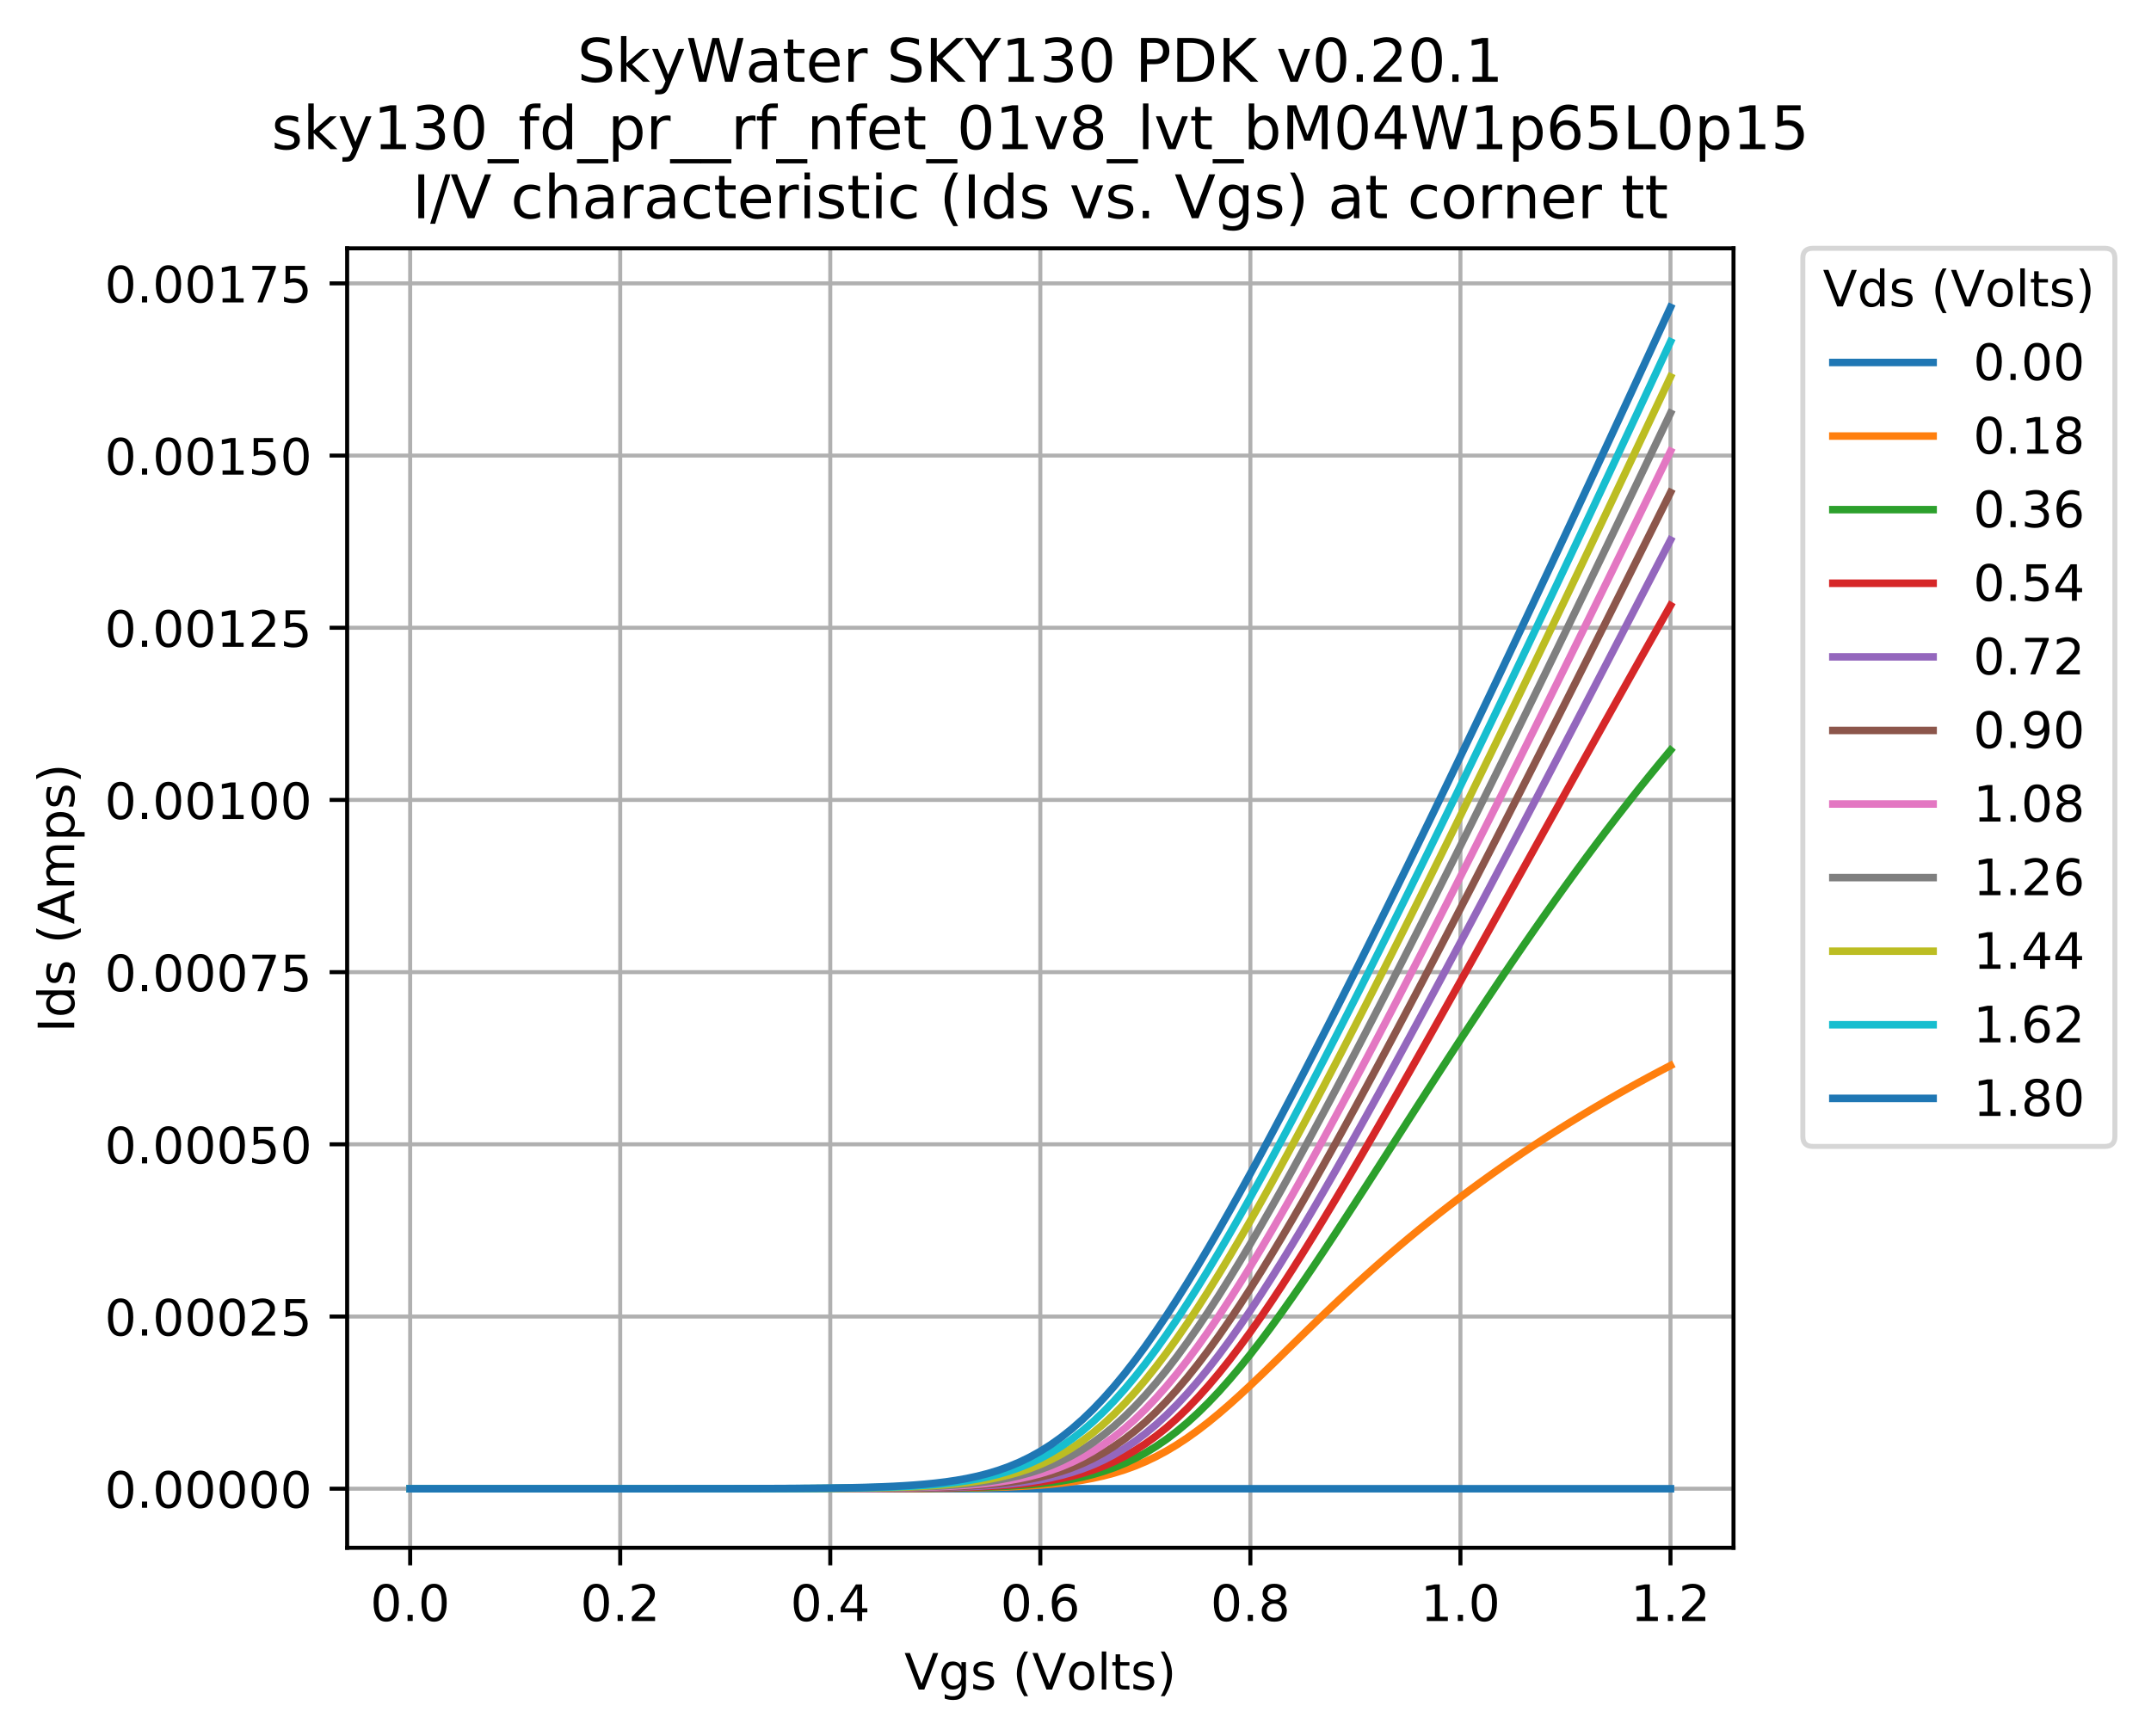 <svg xmlns="http://www.w3.org/2000/svg" xmlns:xlink="http://www.w3.org/1999/xlink" width="571.962" height="461.71" version="1.1" viewBox="0 0 428.971 346.283"><defs><style type="text/css">*{stroke-linecap:butt;stroke-linejoin:round}</style></defs><g id="figure_1"><g id="patch_1"><path d="M 0 346.283 L 428.971 346.283 L 428.971 0 L 0 0 z" style="fill:#fff"/></g><g id="axes_1"><g id="patch_2"><path d="M 69.231 308.727 L 345.711 308.727 L 345.711 49.527 L 69.231 49.527 z" style="fill:#fff"/></g><g id="matplotlib.axis_1"><g id="xtick_1"><g id="line2d_1"><path d="M 81.799 308.727 L 81.799 49.527" clip-path="url(#p6c136a34d1)" style="fill:none;stroke:#b0b0b0;stroke-linecap:square;stroke-width:.8"/></g><g id="line2d_2"><defs><path id="m6341572abf" d="M 0 0 L 0 3.5" style="stroke:#000;stroke-width:.8"/></defs><g><use style="stroke:#000;stroke-width:.8" x="81.799" y="308.727" xlink:href="#m6341572abf"/></g></g><g id="text_1"><defs><path id="DejaVuSans-48" d="M 31.781 66.406 Q 24.172 66.406 20.328 58.906 Q 16.5 51.422 16.5 36.375 Q 16.5 21.391 20.328 13.891 Q 24.172 6.391 31.781 6.391 Q 39.453 6.391 43.281 13.891 Q 47.125 21.391 47.125 36.375 Q 47.125 51.422 43.281 58.906 Q 39.453 66.406 31.781 66.406 z M 31.781 74.219 Q 44.047 74.219 50.516 64.516 Q 56.984 54.828 56.984 36.375 Q 56.984 17.969 50.516 8.266 Q 44.047 -1.422 31.781 -1.422 Q 19.531 -1.422 13.062 8.266 Q 6.594 17.969 6.594 36.375 Q 6.594 54.828 13.062 64.516 Q 19.531 74.219 31.781 74.219 z"/><path id="DejaVuSans-46" d="M 10.688 12.406 L 21 12.406 L 21 0 L 10.688 0 z"/></defs><g transform="translate(73.847 323.325)scale(0.1 -0.1)"><use xlink:href="#DejaVuSans-48"/><use x="63.623" xlink:href="#DejaVuSans-46"/><use x="95.41" xlink:href="#DejaVuSans-48"/></g></g></g><g id="xtick_2"><g id="line2d_3"><path d="M 123.689 308.727 L 123.689 49.527" clip-path="url(#p6c136a34d1)" style="fill:none;stroke:#b0b0b0;stroke-linecap:square;stroke-width:.8"/></g><g id="line2d_4"><g><use style="stroke:#000;stroke-width:.8" x="123.689" y="308.727" xlink:href="#m6341572abf"/></g></g><g id="text_2"><defs><path id="DejaVuSans-50" d="M 19.188 8.297 L 53.609 8.297 L 53.609 0 L 7.328 0 L 7.328 8.297 Q 12.938 14.109 22.625 23.891 Q 32.328 33.688 34.812 36.531 Q 39.547 41.844 41.422 45.531 Q 43.312 49.219 43.312 52.781 Q 43.312 58.594 39.234 62.25 Q 35.156 65.922 28.609 65.922 Q 23.969 65.922 18.812 64.312 Q 13.672 62.703 7.812 59.422 L 7.812 69.391 Q 13.766 71.781 18.938 73 Q 24.125 74.219 28.422 74.219 Q 39.75 74.219 46.484 68.547 Q 53.219 62.891 53.219 53.422 Q 53.219 48.922 51.531 44.891 Q 49.859 40.875 45.406 35.406 Q 44.188 33.984 37.641 27.219 Q 31.109 20.453 19.188 8.297 z"/></defs><g transform="translate(115.738 323.325)scale(0.1 -0.1)"><use xlink:href="#DejaVuSans-48"/><use x="63.623" xlink:href="#DejaVuSans-46"/><use x="95.41" xlink:href="#DejaVuSans-50"/></g></g></g><g id="xtick_3"><g id="line2d_5"><path d="M 165.58 308.727 L 165.58 49.527" clip-path="url(#p6c136a34d1)" style="fill:none;stroke:#b0b0b0;stroke-linecap:square;stroke-width:.8"/></g><g id="line2d_6"><g><use style="stroke:#000;stroke-width:.8" x="165.58" y="308.727" xlink:href="#m6341572abf"/></g></g><g id="text_3"><defs><path id="DejaVuSans-52" d="M 37.797 64.312 L 12.891 25.391 L 37.797 25.391 z M 35.203 72.906 L 47.609 72.906 L 47.609 25.391 L 58.016 25.391 L 58.016 17.188 L 47.609 17.188 L 47.609 0 L 37.797 0 L 37.797 17.188 L 4.891 17.188 L 4.891 26.703 z"/></defs><g transform="translate(157.629 323.325)scale(0.1 -0.1)"><use xlink:href="#DejaVuSans-48"/><use x="63.623" xlink:href="#DejaVuSans-46"/><use x="95.41" xlink:href="#DejaVuSans-52"/></g></g></g><g id="xtick_4"><g id="line2d_7"><path d="M 207.471 308.727 L 207.471 49.527" clip-path="url(#p6c136a34d1)" style="fill:none;stroke:#b0b0b0;stroke-linecap:square;stroke-width:.8"/></g><g id="line2d_8"><g><use style="stroke:#000;stroke-width:.8" x="207.471" y="308.727" xlink:href="#m6341572abf"/></g></g><g id="text_4"><defs><path id="DejaVuSans-54" d="M 33.016 40.375 Q 26.375 40.375 22.484 35.828 Q 18.609 31.297 18.609 23.391 Q 18.609 15.531 22.484 10.953 Q 26.375 6.391 33.016 6.391 Q 39.656 6.391 43.531 10.953 Q 47.406 15.531 47.406 23.391 Q 47.406 31.297 43.531 35.828 Q 39.656 40.375 33.016 40.375 z M 52.594 71.297 L 52.594 62.312 Q 48.875 64.062 45.094 64.984 Q 41.312 65.922 37.594 65.922 Q 27.828 65.922 22.672 59.328 Q 17.531 52.734 16.797 39.406 Q 19.672 43.656 24.016 45.922 Q 28.375 48.188 33.594 48.188 Q 44.578 48.188 50.953 41.516 Q 57.328 34.859 57.328 23.391 Q 57.328 12.156 50.688 5.359 Q 44.047 -1.422 33.016 -1.422 Q 20.359 -1.422 13.672 8.266 Q 6.984 17.969 6.984 36.375 Q 6.984 53.656 15.188 63.938 Q 23.391 74.219 37.203 74.219 Q 40.922 74.219 44.703 73.484 Q 48.484 72.75 52.594 71.297 z"/></defs><g transform="translate(199.52 323.325)scale(0.1 -0.1)"><use xlink:href="#DejaVuSans-48"/><use x="63.623" xlink:href="#DejaVuSans-46"/><use x="95.41" xlink:href="#DejaVuSans-54"/></g></g></g><g id="xtick_5"><g id="line2d_9"><path d="M 249.362 308.727 L 249.362 49.527" clip-path="url(#p6c136a34d1)" style="fill:none;stroke:#b0b0b0;stroke-linecap:square;stroke-width:.8"/></g><g id="line2d_10"><g><use style="stroke:#000;stroke-width:.8" x="249.362" y="308.727" xlink:href="#m6341572abf"/></g></g><g id="text_5"><defs><path id="DejaVuSans-56" d="M 31.781 34.625 Q 24.75 34.625 20.719 30.859 Q 16.703 27.094 16.703 20.516 Q 16.703 13.922 20.719 10.156 Q 24.75 6.391 31.781 6.391 Q 38.812 6.391 42.859 10.172 Q 46.922 13.969 46.922 20.516 Q 46.922 27.094 42.891 30.859 Q 38.875 34.625 31.781 34.625 z M 21.922 38.812 Q 15.578 40.375 12.031 44.719 Q 8.5 49.078 8.5 55.328 Q 8.5 64.062 14.719 69.141 Q 20.953 74.219 31.781 74.219 Q 42.672 74.219 48.875 69.141 Q 55.078 64.062 55.078 55.328 Q 55.078 49.078 51.531 44.719 Q 48 40.375 41.703 38.812 Q 48.828 37.156 52.797 32.312 Q 56.781 27.484 56.781 20.516 Q 56.781 9.906 50.312 4.234 Q 43.844 -1.422 31.781 -1.422 Q 19.734 -1.422 13.25 4.234 Q 6.781 9.906 6.781 20.516 Q 6.781 27.484 10.781 32.312 Q 14.797 37.156 21.922 38.812 z M 18.312 54.391 Q 18.312 48.734 21.844 45.562 Q 25.391 42.391 31.781 42.391 Q 38.141 42.391 41.719 45.562 Q 45.312 48.734 45.312 54.391 Q 45.312 60.062 41.719 63.234 Q 38.141 66.406 31.781 66.406 Q 25.391 66.406 21.844 63.234 Q 18.312 60.062 18.312 54.391 z"/></defs><g transform="translate(241.411 323.325)scale(0.1 -0.1)"><use xlink:href="#DejaVuSans-48"/><use x="63.623" xlink:href="#DejaVuSans-46"/><use x="95.41" xlink:href="#DejaVuSans-56"/></g></g></g><g id="xtick_6"><g id="line2d_11"><path d="M 291.253 308.727 L 291.253 49.527" clip-path="url(#p6c136a34d1)" style="fill:none;stroke:#b0b0b0;stroke-linecap:square;stroke-width:.8"/></g><g id="line2d_12"><g><use style="stroke:#000;stroke-width:.8" x="291.253" y="308.727" xlink:href="#m6341572abf"/></g></g><g id="text_6"><defs><path id="DejaVuSans-49" d="M 12.406 8.297 L 28.516 8.297 L 28.516 63.922 L 10.984 60.406 L 10.984 69.391 L 28.422 72.906 L 38.281 72.906 L 38.281 8.297 L 54.391 8.297 L 54.391 0 L 12.406 0 z"/></defs><g transform="translate(283.302 323.325)scale(0.1 -0.1)"><use xlink:href="#DejaVuSans-49"/><use x="63.623" xlink:href="#DejaVuSans-46"/><use x="95.41" xlink:href="#DejaVuSans-48"/></g></g></g><g id="xtick_7"><g id="line2d_13"><path d="M 333.144 308.727 L 333.144 49.527" clip-path="url(#p6c136a34d1)" style="fill:none;stroke:#b0b0b0;stroke-linecap:square;stroke-width:.8"/></g><g id="line2d_14"><g><use style="stroke:#000;stroke-width:.8" x="333.144" y="308.727" xlink:href="#m6341572abf"/></g></g><g id="text_7"><g transform="translate(325.192 323.325)scale(0.1 -0.1)"><use xlink:href="#DejaVuSans-49"/><use x="63.623" xlink:href="#DejaVuSans-46"/><use x="95.41" xlink:href="#DejaVuSans-50"/></g></g></g><g id="text_8"><defs><path id="DejaVuSans-86" d="M 28.609 0 L 0.781 72.906 L 11.078 72.906 L 34.188 11.531 L 57.328 72.906 L 67.578 72.906 L 39.797 0 z"/><path id="DejaVuSans-103" d="M 45.406 27.984 Q 45.406 37.75 41.375 43.109 Q 37.359 48.484 30.078 48.484 Q 22.859 48.484 18.828 43.109 Q 14.797 37.75 14.797 27.984 Q 14.797 18.266 18.828 12.891 Q 22.859 7.516 30.078 7.516 Q 37.359 7.516 41.375 12.891 Q 45.406 18.266 45.406 27.984 z M 54.391 6.781 Q 54.391 -7.172 48.188 -13.984 Q 42 -20.797 29.203 -20.797 Q 24.469 -20.797 20.266 -20.094 Q 16.062 -19.391 12.109 -17.922 L 12.109 -9.188 Q 16.062 -11.328 19.922 -12.344 Q 23.781 -13.375 27.781 -13.375 Q 36.625 -13.375 41.016 -8.766 Q 45.406 -4.156 45.406 5.172 L 45.406 9.625 Q 42.625 4.781 38.281 2.391 Q 33.938 0 27.875 0 Q 17.828 0 11.672 7.656 Q 5.516 15.328 5.516 27.984 Q 5.516 40.672 11.672 48.328 Q 17.828 56 27.875 56 Q 33.938 56 38.281 53.609 Q 42.625 51.219 45.406 46.391 L 45.406 54.688 L 54.391 54.688 z"/><path id="DejaVuSans-115" d="M 44.281 53.078 L 44.281 44.578 Q 40.484 46.531 36.375 47.5 Q 32.281 48.484 27.875 48.484 Q 21.188 48.484 17.844 46.438 Q 14.5 44.391 14.5 40.281 Q 14.5 37.156 16.891 35.375 Q 19.281 33.594 26.516 31.984 L 29.594 31.297 Q 39.156 29.25 43.188 25.516 Q 47.219 21.781 47.219 15.094 Q 47.219 7.469 41.188 3.016 Q 35.156 -1.422 24.609 -1.422 Q 20.219 -1.422 15.453 -0.562 Q 10.688 0.297 5.422 2 L 5.422 11.281 Q 10.406 8.688 15.234 7.391 Q 20.062 6.109 24.812 6.109 Q 31.156 6.109 34.562 8.281 Q 37.984 10.453 37.984 14.406 Q 37.984 18.062 35.516 20.016 Q 33.062 21.969 24.703 23.781 L 21.578 24.516 Q 13.234 26.266 9.516 29.906 Q 5.812 33.547 5.812 39.891 Q 5.812 47.609 11.281 51.797 Q 16.75 56 26.812 56 Q 31.781 56 36.172 55.266 Q 40.578 54.547 44.281 53.078 z"/><path id="DejaVuSans-32"/><path id="DejaVuSans-40" d="M 31 75.875 Q 24.469 64.656 21.281 53.656 Q 18.109 42.672 18.109 31.391 Q 18.109 20.125 21.312 9.062 Q 24.516 -2 31 -13.188 L 23.188 -13.188 Q 15.875 -1.703 12.234 9.375 Q 8.594 20.453 8.594 31.391 Q 8.594 42.281 12.203 53.312 Q 15.828 64.359 23.188 75.875 z"/><path id="DejaVuSans-111" d="M 30.609 48.391 Q 23.391 48.391 19.188 42.75 Q 14.984 37.109 14.984 27.297 Q 14.984 17.484 19.156 11.844 Q 23.344 6.203 30.609 6.203 Q 37.797 6.203 41.984 11.859 Q 46.188 17.531 46.188 27.297 Q 46.188 37.016 41.984 42.703 Q 37.797 48.391 30.609 48.391 z M 30.609 56 Q 42.328 56 49.016 48.375 Q 55.719 40.766 55.719 27.297 Q 55.719 13.875 49.016 6.219 Q 42.328 -1.422 30.609 -1.422 Q 18.844 -1.422 12.172 6.219 Q 5.516 13.875 5.516 27.297 Q 5.516 40.766 12.172 48.375 Q 18.844 56 30.609 56 z"/><path id="DejaVuSans-108" d="M 9.422 75.984 L 18.406 75.984 L 18.406 0 L 9.422 0 z"/><path id="DejaVuSans-116" d="M 18.312 70.219 L 18.312 54.688 L 36.812 54.688 L 36.812 47.703 L 18.312 47.703 L 18.312 18.016 Q 18.312 11.328 20.141 9.422 Q 21.969 7.516 27.594 7.516 L 36.812 7.516 L 36.812 0 L 27.594 0 Q 17.188 0 13.234 3.875 Q 9.281 7.766 9.281 18.016 L 9.281 47.703 L 2.688 47.703 L 2.688 54.688 L 9.281 54.688 L 9.281 70.219 z"/><path id="DejaVuSans-41" d="M 8.016 75.875 L 15.828 75.875 Q 23.141 64.359 26.781 53.312 Q 30.422 42.281 30.422 31.391 Q 30.422 20.453 26.781 9.375 Q 23.141 -1.703 15.828 -13.188 L 8.016 -13.188 Q 14.5 -2 17.703 9.062 Q 20.906 20.125 20.906 31.391 Q 20.906 42.672 17.703 53.656 Q 14.5 64.656 8.016 75.875 z"/></defs><g transform="translate(180.353 337.003)scale(0.1 -0.1)"><use xlink:href="#DejaVuSans-86"/><use x="68.408" xlink:href="#DejaVuSans-103"/><use x="131.885" xlink:href="#DejaVuSans-115"/><use x="183.984" xlink:href="#DejaVuSans-32"/><use x="215.771" xlink:href="#DejaVuSans-40"/><use x="254.785" xlink:href="#DejaVuSans-86"/><use x="323.084" xlink:href="#DejaVuSans-111"/><use x="384.266" xlink:href="#DejaVuSans-108"/><use x="412.049" xlink:href="#DejaVuSans-116"/><use x="451.258" xlink:href="#DejaVuSans-115"/><use x="503.357" xlink:href="#DejaVuSans-41"/></g></g></g><g id="matplotlib.axis_2"><g id="ytick_1"><g id="line2d_15"><path d="M 69.231 296.945 L 345.711 296.945" clip-path="url(#p6c136a34d1)" style="fill:none;stroke:#b0b0b0;stroke-linecap:square;stroke-width:.8"/></g><g id="line2d_16"><defs><path id="m2271e62a04" d="M 0 0 L -3.5 0" style="stroke:#000;stroke-width:.8"/></defs><g><use style="stroke:#000;stroke-width:.8" x="69.231" y="296.945" xlink:href="#m2271e62a04"/></g></g><g id="text_9"><g transform="translate(20.878 300.744)scale(0.1 -0.1)"><use xlink:href="#DejaVuSans-48"/><use x="63.623" xlink:href="#DejaVuSans-46"/><use x="95.41" xlink:href="#DejaVuSans-48"/><use x="159.033" xlink:href="#DejaVuSans-48"/><use x="222.656" xlink:href="#DejaVuSans-48"/><use x="286.279" xlink:href="#DejaVuSans-48"/><use x="349.902" xlink:href="#DejaVuSans-48"/></g></g></g><g id="ytick_2"><g id="line2d_17"><path d="M 69.231 262.599 L 345.711 262.599" clip-path="url(#p6c136a34d1)" style="fill:none;stroke:#b0b0b0;stroke-linecap:square;stroke-width:.8"/></g><g id="line2d_18"><g><use style="stroke:#000;stroke-width:.8" x="69.231" y="262.599" xlink:href="#m2271e62a04"/></g></g><g id="text_10"><defs><path id="DejaVuSans-53" d="M 10.797 72.906 L 49.516 72.906 L 49.516 64.594 L 19.828 64.594 L 19.828 46.734 Q 21.969 47.469 24.109 47.828 Q 26.266 48.188 28.422 48.188 Q 40.625 48.188 47.75 41.5 Q 54.891 34.812 54.891 23.391 Q 54.891 11.625 47.562 5.094 Q 40.234 -1.422 26.906 -1.422 Q 22.312 -1.422 17.547 -0.641 Q 12.797 0.141 7.719 1.703 L 7.719 11.625 Q 12.109 9.234 16.797 8.062 Q 21.484 6.891 26.703 6.891 Q 35.156 6.891 40.078 11.328 Q 45.016 15.766 45.016 23.391 Q 45.016 31 40.078 35.438 Q 35.156 39.891 26.703 39.891 Q 22.75 39.891 18.812 39.016 Q 14.891 38.141 10.797 36.281 z"/></defs><g transform="translate(20.878 266.398)scale(0.1 -0.1)"><use xlink:href="#DejaVuSans-48"/><use x="63.623" xlink:href="#DejaVuSans-46"/><use x="95.41" xlink:href="#DejaVuSans-48"/><use x="159.033" xlink:href="#DejaVuSans-48"/><use x="222.656" xlink:href="#DejaVuSans-48"/><use x="286.279" xlink:href="#DejaVuSans-50"/><use x="349.902" xlink:href="#DejaVuSans-53"/></g></g></g><g id="ytick_3"><g id="line2d_19"><path d="M 69.231 228.253 L 345.711 228.253" clip-path="url(#p6c136a34d1)" style="fill:none;stroke:#b0b0b0;stroke-linecap:square;stroke-width:.8"/></g><g id="line2d_20"><g><use style="stroke:#000;stroke-width:.8" x="69.231" y="228.253" xlink:href="#m2271e62a04"/></g></g><g id="text_11"><g transform="translate(20.878 232.052)scale(0.1 -0.1)"><use xlink:href="#DejaVuSans-48"/><use x="63.623" xlink:href="#DejaVuSans-46"/><use x="95.41" xlink:href="#DejaVuSans-48"/><use x="159.033" xlink:href="#DejaVuSans-48"/><use x="222.656" xlink:href="#DejaVuSans-48"/><use x="286.279" xlink:href="#DejaVuSans-53"/><use x="349.902" xlink:href="#DejaVuSans-48"/></g></g></g><g id="ytick_4"><g id="line2d_21"><path d="M 69.231 193.906 L 345.711 193.906" clip-path="url(#p6c136a34d1)" style="fill:none;stroke:#b0b0b0;stroke-linecap:square;stroke-width:.8"/></g><g id="line2d_22"><g><use style="stroke:#000;stroke-width:.8" x="69.231" y="193.906" xlink:href="#m2271e62a04"/></g></g><g id="text_12"><defs><path id="DejaVuSans-55" d="M 8.203 72.906 L 55.078 72.906 L 55.078 68.703 L 28.609 0 L 18.312 0 L 43.219 64.594 L 8.203 64.594 z"/></defs><g transform="translate(20.878 197.706)scale(0.1 -0.1)"><use xlink:href="#DejaVuSans-48"/><use x="63.623" xlink:href="#DejaVuSans-46"/><use x="95.41" xlink:href="#DejaVuSans-48"/><use x="159.033" xlink:href="#DejaVuSans-48"/><use x="222.656" xlink:href="#DejaVuSans-48"/><use x="286.279" xlink:href="#DejaVuSans-55"/><use x="349.902" xlink:href="#DejaVuSans-53"/></g></g></g><g id="ytick_5"><g id="line2d_23"><path d="M 69.231 159.56 L 345.711 159.56" clip-path="url(#p6c136a34d1)" style="fill:none;stroke:#b0b0b0;stroke-linecap:square;stroke-width:.8"/></g><g id="line2d_24"><g><use style="stroke:#000;stroke-width:.8" x="69.231" y="159.56" xlink:href="#m2271e62a04"/></g></g><g id="text_13"><g transform="translate(20.878 163.36)scale(0.1 -0.1)"><use xlink:href="#DejaVuSans-48"/><use x="63.623" xlink:href="#DejaVuSans-46"/><use x="95.41" xlink:href="#DejaVuSans-48"/><use x="159.033" xlink:href="#DejaVuSans-48"/><use x="222.656" xlink:href="#DejaVuSans-49"/><use x="286.279" xlink:href="#DejaVuSans-48"/><use x="349.902" xlink:href="#DejaVuSans-48"/></g></g></g><g id="ytick_6"><g id="line2d_25"><path d="M 69.231 125.214 L 345.711 125.214" clip-path="url(#p6c136a34d1)" style="fill:none;stroke:#b0b0b0;stroke-linecap:square;stroke-width:.8"/></g><g id="line2d_26"><g><use style="stroke:#000;stroke-width:.8" x="69.231" y="125.214" xlink:href="#m2271e62a04"/></g></g><g id="text_14"><g transform="translate(20.878 129.013)scale(0.1 -0.1)"><use xlink:href="#DejaVuSans-48"/><use x="63.623" xlink:href="#DejaVuSans-46"/><use x="95.41" xlink:href="#DejaVuSans-48"/><use x="159.033" xlink:href="#DejaVuSans-48"/><use x="222.656" xlink:href="#DejaVuSans-49"/><use x="286.279" xlink:href="#DejaVuSans-50"/><use x="349.902" xlink:href="#DejaVuSans-53"/></g></g></g><g id="ytick_7"><g id="line2d_27"><path d="M 69.231 90.868 L 345.711 90.868" clip-path="url(#p6c136a34d1)" style="fill:none;stroke:#b0b0b0;stroke-linecap:square;stroke-width:.8"/></g><g id="line2d_28"><g><use style="stroke:#000;stroke-width:.8" x="69.231" y="90.868" xlink:href="#m2271e62a04"/></g></g><g id="text_15"><g transform="translate(20.878 94.667)scale(0.1 -0.1)"><use xlink:href="#DejaVuSans-48"/><use x="63.623" xlink:href="#DejaVuSans-46"/><use x="95.41" xlink:href="#DejaVuSans-48"/><use x="159.033" xlink:href="#DejaVuSans-48"/><use x="222.656" xlink:href="#DejaVuSans-49"/><use x="286.279" xlink:href="#DejaVuSans-53"/><use x="349.902" xlink:href="#DejaVuSans-48"/></g></g></g><g id="ytick_8"><g id="line2d_29"><path d="M 69.231 56.522 L 345.711 56.522" clip-path="url(#p6c136a34d1)" style="fill:none;stroke:#b0b0b0;stroke-linecap:square;stroke-width:.8"/></g><g id="line2d_30"><g><use style="stroke:#000;stroke-width:.8" x="69.231" y="56.522" xlink:href="#m2271e62a04"/></g></g><g id="text_16"><g transform="translate(20.878 60.321)scale(0.1 -0.1)"><use xlink:href="#DejaVuSans-48"/><use x="63.623" xlink:href="#DejaVuSans-46"/><use x="95.41" xlink:href="#DejaVuSans-48"/><use x="159.033" xlink:href="#DejaVuSans-48"/><use x="222.656" xlink:href="#DejaVuSans-49"/><use x="286.279" xlink:href="#DejaVuSans-55"/><use x="349.902" xlink:href="#DejaVuSans-53"/></g></g></g><g id="text_17"><defs><path id="DejaVuSans-73" d="M 9.812 72.906 L 19.672 72.906 L 19.672 0 L 9.812 0 z"/><path id="DejaVuSans-100" d="M 45.406 46.391 L 45.406 75.984 L 54.391 75.984 L 54.391 0 L 45.406 0 L 45.406 8.203 Q 42.578 3.328 38.25 0.953 Q 33.938 -1.422 27.875 -1.422 Q 17.969 -1.422 11.734 6.484 Q 5.516 14.406 5.516 27.297 Q 5.516 40.188 11.734 48.094 Q 17.969 56 27.875 56 Q 33.938 56 38.25 53.625 Q 42.578 51.266 45.406 46.391 z M 14.797 27.297 Q 14.797 17.391 18.875 11.75 Q 22.953 6.109 30.078 6.109 Q 37.203 6.109 41.297 11.75 Q 45.406 17.391 45.406 27.297 Q 45.406 37.203 41.297 42.844 Q 37.203 48.484 30.078 48.484 Q 22.953 48.484 18.875 42.844 Q 14.797 37.203 14.797 27.297 z"/><path id="DejaVuSans-65" d="M 34.188 63.188 L 20.797 26.906 L 47.609 26.906 z M 28.609 72.906 L 39.797 72.906 L 67.578 0 L 57.328 0 L 50.688 18.703 L 17.828 18.703 L 11.188 0 L 0.781 0 z"/><path id="DejaVuSans-109" d="M 52 44.188 Q 55.375 50.25 60.062 53.125 Q 64.75 56 71.094 56 Q 79.641 56 84.281 50.016 Q 88.922 44.047 88.922 33.016 L 88.922 0 L 79.891 0 L 79.891 32.719 Q 79.891 40.578 77.094 44.375 Q 74.312 48.188 68.609 48.188 Q 61.625 48.188 57.562 43.547 Q 53.516 38.922 53.516 30.906 L 53.516 0 L 44.484 0 L 44.484 32.719 Q 44.484 40.625 41.703 44.406 Q 38.922 48.188 33.109 48.188 Q 26.219 48.188 22.156 43.531 Q 18.109 38.875 18.109 30.906 L 18.109 0 L 9.078 0 L 9.078 54.688 L 18.109 54.688 L 18.109 46.188 Q 21.188 51.219 25.484 53.609 Q 29.781 56 35.688 56 Q 41.656 56 45.828 52.969 Q 50 49.953 52 44.188 z"/><path id="DejaVuSans-112" d="M 18.109 8.203 L 18.109 -20.797 L 9.078 -20.797 L 9.078 54.688 L 18.109 54.688 L 18.109 46.391 Q 20.953 51.266 25.266 53.625 Q 29.594 56 35.594 56 Q 45.562 56 51.781 48.094 Q 58.016 40.188 58.016 27.297 Q 58.016 14.406 51.781 6.484 Q 45.562 -1.422 35.594 -1.422 Q 29.594 -1.422 25.266 0.953 Q 20.953 3.328 18.109 8.203 z M 48.688 27.297 Q 48.688 37.203 44.609 42.844 Q 40.531 48.484 33.406 48.484 Q 26.266 48.484 22.188 42.844 Q 18.109 37.203 18.109 27.297 Q 18.109 17.391 22.188 11.75 Q 26.266 6.109 33.406 6.109 Q 40.531 6.109 44.609 11.75 Q 48.688 17.391 48.688 27.297 z"/></defs><g transform="translate(14.798 205.941)rotate(-90)scale(0.1 -0.1)"><use xlink:href="#DejaVuSans-73"/><use x="29.492" xlink:href="#DejaVuSans-100"/><use x="92.969" xlink:href="#DejaVuSans-115"/><use x="145.068" xlink:href="#DejaVuSans-32"/><use x="176.855" xlink:href="#DejaVuSans-40"/><use x="215.869" xlink:href="#DejaVuSans-65"/><use x="284.277" xlink:href="#DejaVuSans-109"/><use x="381.689" xlink:href="#DejaVuSans-112"/><use x="445.166" xlink:href="#DejaVuSans-115"/><use x="497.266" xlink:href="#DejaVuSans-41"/></g></g></g><g id="line2d_31"><path d="M 81.799 296.945 L 83.893 296.945 L 85.988 296.945 L 88.082 296.945 L 90.177 296.945 L 92.271 296.945 L 94.366 296.945 L 96.46 296.945 L 98.555 296.945 L 100.649 296.945 L 102.744 296.945 L 104.839 296.945 L 106.933 296.945 L 109.028 296.945 L 111.122 296.945 L 113.217 296.945 L 115.311 296.945 L 117.406 296.945 L 119.5 296.945 L 121.595 296.945 L 123.689 296.945 L 125.784 296.945 L 127.879 296.945 L 129.973 296.945 L 132.068 296.945 L 134.162 296.945 L 136.257 296.945 L 138.351 296.945 L 140.446 296.945 L 142.54 296.945 L 144.635 296.945 L 146.729 296.945 L 148.824 296.945 L 150.919 296.945 L 153.013 296.945 L 155.108 296.945 L 157.202 296.945 L 159.297 296.945 L 161.391 296.945 L 163.486 296.945 L 165.58 296.945 L 167.675 296.945 L 169.769 296.945 L 171.864 296.945 L 173.959 296.945 L 176.053 296.945 L 178.148 296.945 L 180.242 296.945 L 182.337 296.945 L 184.431 296.945 L 186.526 296.945 L 188.62 296.945 L 190.715 296.945 L 192.809 296.945 L 194.904 296.945 L 196.999 296.945 L 199.093 296.945 L 201.188 296.945 L 203.282 296.945 L 205.377 296.945 L 207.471 296.945 L 209.566 296.945 L 211.66 296.945 L 213.755 296.945 L 215.849 296.945 L 217.944 296.945 L 220.039 296.945 L 222.133 296.945 L 224.228 296.945 L 226.322 296.945 L 228.417 296.945 L 230.511 296.945 L 232.606 296.945 L 234.7 296.945 L 236.795 296.945 L 238.889 296.945 L 240.984 296.945 L 243.079 296.945 L 245.173 296.945 L 247.268 296.945 L 249.362 296.945 L 251.457 296.945 L 253.551 296.945 L 255.646 296.945 L 257.74 296.945 L 259.835 296.945 L 261.929 296.945 L 264.024 296.945 L 266.119 296.945 L 268.213 296.945 L 270.308 296.945 L 272.402 296.945 L 274.497 296.945 L 276.591 296.945 L 278.686 296.945 L 280.78 296.945 L 282.875 296.945 L 284.969 296.945 L 287.064 296.945 L 289.159 296.945 L 291.253 296.945 L 293.348 296.945 L 295.442 296.945 L 297.537 296.945 L 299.631 296.945 L 301.726 296.945 L 303.82 296.945 L 305.915 296.945 L 308.009 296.945 L 310.104 296.945 L 312.199 296.945 L 314.293 296.945 L 316.388 296.945 L 318.482 296.945 L 320.577 296.945 L 322.671 296.945 L 324.766 296.945 L 326.86 296.945 L 328.955 296.945 L 331.049 296.945 L 333.144 296.945" clip-path="url(#p6c136a34d1)" style="fill:none;stroke:#1f77b4;stroke-linecap:square;stroke-width:1.5"/></g><g id="line2d_32"><path d="M 81.799 296.945 L 83.893 296.945 L 85.988 296.945 L 88.082 296.945 L 90.177 296.945 L 92.271 296.945 L 94.366 296.945 L 96.46 296.945 L 98.555 296.945 L 100.649 296.945 L 102.744 296.945 L 104.839 296.945 L 106.933 296.945 L 109.028 296.945 L 111.122 296.945 L 113.217 296.945 L 115.311 296.945 L 117.406 296.945 L 119.5 296.945 L 121.595 296.945 L 123.689 296.945 L 125.784 296.945 L 127.879 296.945 L 129.973 296.945 L 132.068 296.945 L 134.162 296.945 L 136.257 296.945 L 138.351 296.944 L 140.446 296.944 L 142.54 296.944 L 144.635 296.944 L 146.729 296.944 L 148.824 296.944 L 150.919 296.943 L 153.013 296.943 L 155.108 296.943 L 157.202 296.942 L 159.297 296.941 L 161.391 296.94 L 163.486 296.939 L 165.58 296.937 L 167.675 296.935 L 169.769 296.933 L 171.864 296.929 L 173.959 296.925 L 176.053 296.92 L 178.148 296.913 L 180.242 296.905 L 182.337 296.895 L 184.431 296.882 L 186.526 296.866 L 188.62 296.846 L 190.715 296.82 L 192.809 296.789 L 194.904 296.75 L 196.999 296.701 L 199.093 296.64 L 201.188 296.565 L 203.282 296.472 L 205.377 296.357 L 207.471 296.214 L 209.566 296.038 L 211.66 295.822 L 213.755 295.558 L 215.849 295.238 L 217.944 294.85 L 220.039 294.385 L 222.133 293.833 L 224.228 293.182 L 226.322 292.424 L 228.417 291.549 L 230.511 290.551 L 232.606 289.426 L 234.7 288.172 L 236.795 286.792 L 238.889 285.291 L 240.984 283.675 L 243.079 281.957 L 245.173 280.148 L 247.268 278.264 L 249.362 276.32 L 251.457 274.33 L 253.551 272.308 L 255.646 270.268 L 257.74 268.222 L 259.835 266.178 L 261.929 264.146 L 264.024 262.132 L 266.119 260.142 L 268.213 258.178 L 270.308 256.244 L 272.402 254.343 L 274.497 252.475 L 276.591 250.642 L 278.686 248.844 L 280.78 247.081 L 282.875 245.352 L 284.969 243.658 L 287.064 241.998 L 289.159 240.37 L 291.253 238.775 L 293.348 237.212 L 295.442 235.68 L 297.537 234.177 L 299.631 232.704 L 301.726 231.259 L 303.82 229.842 L 305.915 228.451 L 308.009 227.087 L 310.104 225.749 L 312.199 224.435 L 314.293 223.145 L 316.388 221.879 L 318.482 220.636 L 320.577 219.415 L 322.671 218.217 L 324.766 217.04 L 326.86 215.884 L 328.955 214.749 L 331.049 213.634 L 333.144 212.538" clip-path="url(#p6c136a34d1)" style="fill:none;stroke:#ff7f0e;stroke-linecap:square;stroke-width:1.5"/></g><g id="line2d_33"><path d="M 81.799 296.945 L 83.893 296.945 L 85.988 296.945 L 88.082 296.945 L 90.177 296.945 L 92.271 296.945 L 94.366 296.945 L 96.46 296.945 L 98.555 296.945 L 100.649 296.945 L 102.744 296.945 L 104.839 296.945 L 106.933 296.945 L 109.028 296.945 L 111.122 296.945 L 113.217 296.945 L 115.311 296.945 L 117.406 296.945 L 119.5 296.945 L 121.595 296.945 L 123.689 296.945 L 125.784 296.945 L 127.879 296.945 L 129.973 296.945 L 132.068 296.945 L 134.162 296.945 L 136.257 296.944 L 138.351 296.944 L 140.446 296.944 L 142.54 296.944 L 144.635 296.944 L 146.729 296.944 L 148.824 296.943 L 150.919 296.943 L 153.013 296.942 L 155.108 296.942 L 157.202 296.941 L 159.297 296.94 L 161.391 296.938 L 163.486 296.936 L 165.58 296.934 L 167.675 296.931 L 169.769 296.927 L 171.864 296.923 L 173.959 296.917 L 176.053 296.909 L 178.148 296.9 L 180.242 296.889 L 182.337 296.874 L 184.431 296.856 L 186.526 296.833 L 188.62 296.805 L 190.715 296.77 L 192.809 296.726 L 194.904 296.672 L 196.999 296.605 L 199.093 296.521 L 201.188 296.417 L 203.282 296.288 L 205.377 296.13 L 207.471 295.934 L 209.566 295.695 L 211.66 295.402 L 213.755 295.045 L 215.849 294.615 L 217.944 294.099 L 220.039 293.484 L 222.133 292.759 L 224.228 291.911 L 226.322 290.929 L 228.417 289.804 L 230.511 288.528 L 232.606 287.095 L 234.7 285.503 L 236.795 283.75 L 238.889 281.839 L 240.984 279.775 L 243.079 277.563 L 245.173 275.212 L 247.268 272.731 L 249.362 270.13 L 251.457 267.422 L 253.551 264.616 L 255.646 261.723 L 257.74 258.755 L 259.835 255.721 L 261.929 252.632 L 264.024 249.496 L 266.119 246.321 L 268.213 243.115 L 270.308 239.885 L 272.402 236.637 L 274.497 233.377 L 276.591 230.109 L 278.686 226.838 L 280.78 223.569 L 282.875 220.304 L 284.969 217.049 L 287.064 213.805 L 289.159 210.576 L 291.253 207.364 L 293.348 204.172 L 295.442 201.003 L 297.537 197.858 L 299.631 194.739 L 301.726 191.649 L 303.82 188.59 L 305.915 185.562 L 308.009 182.568 L 310.104 179.61 L 312.199 176.687 L 314.293 173.802 L 316.388 170.956 L 318.482 168.149 L 320.577 165.382 L 322.671 162.656 L 324.766 159.971 L 326.86 157.328 L 328.955 154.727 L 331.049 152.168 L 333.144 149.65" clip-path="url(#p6c136a34d1)" style="fill:none;stroke:#2ca02c;stroke-linecap:square;stroke-width:1.5"/></g><g id="line2d_34"><path d="M 81.799 296.945 L 83.893 296.945 L 85.988 296.945 L 88.082 296.945 L 90.177 296.945 L 92.271 296.945 L 94.366 296.945 L 96.46 296.945 L 98.555 296.945 L 100.649 296.945 L 102.744 296.945 L 104.839 296.945 L 106.933 296.945 L 109.028 296.945 L 111.122 296.945 L 113.217 296.945 L 115.311 296.945 L 117.406 296.945 L 119.5 296.945 L 121.595 296.945 L 123.689 296.945 L 125.784 296.945 L 127.879 296.945 L 129.973 296.945 L 132.068 296.944 L 134.162 296.944 L 136.257 296.944 L 138.351 296.944 L 140.446 296.944 L 142.54 296.944 L 144.635 296.943 L 146.729 296.943 L 148.824 296.943 L 150.919 296.942 L 153.013 296.941 L 155.108 296.94 L 157.202 296.939 L 159.297 296.937 L 161.391 296.935 L 163.486 296.933 L 165.58 296.93 L 167.675 296.926 L 169.769 296.921 L 171.864 296.914 L 173.959 296.906 L 176.053 296.896 L 178.148 296.883 L 180.242 296.867 L 182.337 296.848 L 184.431 296.823 L 186.526 296.792 L 188.62 296.754 L 190.715 296.706 L 192.809 296.647 L 194.904 296.574 L 196.999 296.483 L 199.093 296.371 L 201.188 296.232 L 203.282 296.06 L 205.377 295.85 L 207.471 295.592 L 209.566 295.277 L 211.66 294.896 L 213.755 294.435 L 215.849 293.884 L 217.944 293.229 L 220.039 292.458 L 222.133 291.558 L 224.228 290.517 L 226.322 289.327 L 228.417 287.978 L 230.511 286.465 L 232.606 284.785 L 234.7 282.936 L 236.795 280.921 L 238.889 278.744 L 240.984 276.411 L 243.079 273.929 L 245.173 271.307 L 247.268 268.556 L 249.362 265.685 L 251.457 262.705 L 253.551 259.627 L 255.646 256.46 L 257.74 253.214 L 259.835 249.898 L 261.929 246.52 L 264.024 243.088 L 266.119 239.608 L 268.213 236.086 L 270.308 232.528 L 272.402 228.938 L 274.497 225.32 L 276.591 221.679 L 278.686 218.017 L 280.78 214.337 L 282.875 210.641 L 284.969 206.932 L 287.064 203.211 L 289.159 199.48 L 291.253 195.74 L 293.348 191.993 L 295.442 188.241 L 297.537 184.483 L 299.631 180.722 L 301.726 176.958 L 303.82 173.192 L 305.915 169.425 L 308.009 165.658 L 310.104 161.892 L 312.199 158.128 L 314.293 154.367 L 316.388 150.609 L 318.482 146.855 L 320.577 143.107 L 322.671 139.366 L 324.766 135.631 L 326.86 131.905 L 328.955 128.189 L 331.049 124.483 L 333.144 120.788" clip-path="url(#p6c136a34d1)" style="fill:none;stroke:#d62728;stroke-linecap:square;stroke-width:1.5"/></g><g id="line2d_35"><path d="M 81.799 296.945 L 83.893 296.945 L 85.988 296.945 L 88.082 296.945 L 90.177 296.945 L 92.271 296.945 L 94.366 296.945 L 96.46 296.945 L 98.555 296.945 L 100.649 296.945 L 102.744 296.945 L 104.839 296.945 L 106.933 296.945 L 109.028 296.945 L 111.122 296.945 L 113.217 296.945 L 115.311 296.945 L 117.406 296.945 L 119.5 296.945 L 121.595 296.945 L 123.689 296.945 L 125.784 296.945 L 127.879 296.945 L 129.973 296.944 L 132.068 296.944 L 134.162 296.944 L 136.257 296.944 L 138.351 296.944 L 140.446 296.944 L 142.54 296.943 L 144.635 296.943 L 146.729 296.942 L 148.824 296.942 L 150.919 296.941 L 153.013 296.94 L 155.108 296.938 L 157.202 296.937 L 159.297 296.935 L 161.391 296.932 L 163.486 296.928 L 165.58 296.924 L 167.675 296.918 L 169.769 296.911 L 171.864 296.903 L 173.959 296.892 L 176.053 296.878 L 178.148 296.861 L 180.242 296.839 L 182.337 296.813 L 184.431 296.78 L 186.526 296.738 L 188.62 296.687 L 190.715 296.623 L 192.809 296.544 L 194.904 296.447 L 196.999 296.326 L 199.093 296.177 L 201.188 295.994 L 203.282 295.769 L 205.377 295.495 L 207.471 295.16 L 209.566 294.755 L 211.66 294.268 L 213.755 293.686 L 215.849 292.997 L 217.944 292.186 L 220.039 291.242 L 222.133 290.154 L 224.228 288.911 L 226.322 287.506 L 228.417 285.932 L 230.511 284.187 L 232.606 282.271 L 234.7 280.185 L 236.795 277.933 L 238.889 275.521 L 240.984 272.958 L 243.079 270.253 L 245.173 267.414 L 247.268 264.454 L 249.362 261.381 L 251.457 258.207 L 253.551 254.941 L 255.646 251.592 L 257.74 248.17 L 259.835 244.682 L 261.929 241.136 L 264.024 237.539 L 266.119 233.895 L 268.213 230.211 L 270.308 226.491 L 272.402 222.739 L 274.497 218.958 L 276.591 215.151 L 278.686 211.321 L 280.78 207.471 L 282.875 203.602 L 284.969 199.715 L 287.064 195.813 L 289.159 191.897 L 291.253 187.967 L 293.348 184.025 L 295.442 180.072 L 297.537 176.108 L 299.631 172.134 L 301.726 168.152 L 303.82 164.16 L 305.915 160.162 L 308.009 156.156 L 310.104 152.143 L 312.199 148.125 L 314.293 144.101 L 316.388 140.072 L 318.482 136.039 L 320.577 132.002 L 322.671 127.962 L 324.766 123.919 L 326.86 119.874 L 328.955 115.828 L 331.049 111.78 L 333.144 107.732" clip-path="url(#p6c136a34d1)" style="fill:none;stroke:#9467bd;stroke-linecap:square;stroke-width:1.5"/></g><g id="line2d_36"><path d="M 81.799 296.945 L 83.893 296.945 L 85.988 296.945 L 88.082 296.945 L 90.177 296.945 L 92.271 296.945 L 94.366 296.945 L 96.46 296.945 L 98.555 296.945 L 100.649 296.945 L 102.744 296.945 L 104.839 296.945 L 106.933 296.945 L 109.028 296.945 L 111.122 296.945 L 113.217 296.945 L 115.311 296.945 L 117.406 296.945 L 119.5 296.945 L 121.595 296.945 L 123.689 296.945 L 125.784 296.945 L 127.879 296.944 L 129.973 296.944 L 132.068 296.944 L 134.162 296.944 L 136.257 296.944 L 138.351 296.944 L 140.446 296.943 L 142.54 296.943 L 144.635 296.942 L 146.729 296.941 L 148.824 296.941 L 150.919 296.939 L 153.013 296.938 L 155.108 296.936 L 157.202 296.934 L 159.297 296.931 L 161.391 296.927 L 163.486 296.922 L 165.58 296.916 L 167.675 296.909 L 169.769 296.899 L 171.864 296.887 L 173.959 296.873 L 176.053 296.854 L 178.148 296.831 L 180.242 296.802 L 182.337 296.767 L 184.431 296.722 L 186.526 296.667 L 188.62 296.599 L 190.715 296.515 L 192.809 296.41 L 194.904 296.281 L 196.999 296.123 L 199.093 295.928 L 201.188 295.69 L 203.282 295.399 L 205.377 295.045 L 207.471 294.618 L 209.566 294.105 L 211.66 293.495 L 213.755 292.772 L 215.849 291.925 L 217.944 290.942 L 220.039 289.81 L 222.133 288.521 L 224.228 287.065 L 226.322 285.44 L 228.417 283.64 L 230.511 281.667 L 232.606 279.522 L 234.7 277.21 L 236.795 274.737 L 238.889 272.112 L 240.984 269.344 L 243.079 266.441 L 245.173 263.416 L 247.268 260.277 L 249.362 257.036 L 251.457 253.702 L 253.551 250.285 L 255.646 246.793 L 257.74 243.234 L 259.835 239.616 L 261.929 235.944 L 264.024 232.225 L 266.119 228.464 L 268.213 224.665 L 270.308 220.832 L 272.402 216.968 L 274.497 213.077 L 276.591 209.161 L 278.686 205.222 L 280.78 201.262 L 282.875 197.282 L 284.969 193.285 L 287.064 189.271 L 289.159 185.242 L 291.253 181.198 L 293.348 177.14 L 295.442 173.069 L 297.537 168.986 L 299.631 164.892 L 301.726 160.786 L 303.82 156.67 L 305.915 152.545 L 308.009 148.409 L 310.104 144.265 L 312.199 140.113 L 314.293 135.953 L 316.388 131.786 L 318.482 127.611 L 320.577 123.431 L 322.671 119.244 L 324.766 115.052 L 326.86 110.855 L 328.955 106.654 L 331.049 102.448 L 333.144 98.239" clip-path="url(#p6c136a34d1)" style="fill:none;stroke:#8c564b;stroke-linecap:square;stroke-width:1.5"/></g><g id="line2d_37"><path d="M 81.799 296.945 L 83.893 296.945 L 85.988 296.945 L 88.082 296.945 L 90.177 296.945 L 92.271 296.945 L 94.366 296.945 L 96.46 296.945 L 98.555 296.945 L 100.649 296.945 L 102.744 296.945 L 104.839 296.945 L 106.933 296.945 L 109.028 296.945 L 111.122 296.945 L 113.217 296.945 L 115.311 296.945 L 117.406 296.945 L 119.5 296.945 L 121.595 296.945 L 123.689 296.944 L 125.784 296.944 L 127.879 296.944 L 129.973 296.944 L 132.068 296.944 L 134.162 296.944 L 136.257 296.943 L 138.351 296.943 L 140.446 296.943 L 142.54 296.942 L 144.635 296.941 L 146.729 296.94 L 148.824 296.939 L 150.919 296.937 L 153.013 296.935 L 155.108 296.933 L 157.202 296.93 L 159.297 296.926 L 161.391 296.92 L 163.486 296.914 L 165.58 296.906 L 167.675 296.896 L 169.769 296.883 L 171.864 296.867 L 173.959 296.847 L 176.053 296.823 L 178.148 296.792 L 180.242 296.753 L 182.337 296.706 L 184.431 296.647 L 186.526 296.574 L 188.62 296.484 L 190.715 296.373 L 192.809 296.236 L 194.904 296.068 L 196.999 295.861 L 199.093 295.609 L 201.188 295.302 L 203.282 294.93 L 205.377 294.481 L 207.471 293.943 L 209.566 293.304 L 211.66 292.551 L 213.755 291.669 L 215.849 290.648 L 217.944 289.476 L 220.039 288.143 L 222.133 286.642 L 224.228 284.968 L 226.322 283.119 L 228.417 281.096 L 230.511 278.899 L 232.606 276.536 L 234.7 274.011 L 236.795 271.333 L 238.889 268.512 L 240.984 265.557 L 243.079 262.48 L 245.173 259.289 L 247.268 255.996 L 249.362 252.609 L 251.457 249.14 L 253.551 245.595 L 255.646 241.983 L 257.74 238.311 L 259.835 234.585 L 261.929 230.811 L 264.024 226.993 L 266.119 223.138 L 268.213 219.247 L 270.308 215.325 L 272.402 211.374 L 274.497 207.397 L 276.591 203.396 L 278.686 199.373 L 280.78 195.329 L 282.875 191.266 L 284.969 187.186 L 287.064 183.088 L 289.159 178.975 L 291.253 174.846 L 293.348 170.704 L 295.442 166.547 L 297.537 162.378 L 299.631 158.196 L 301.726 154.003 L 303.82 149.798 L 305.915 145.583 L 308.009 141.357 L 310.104 137.122 L 312.199 132.877 L 314.293 128.623 L 316.388 124.361 L 318.482 120.092 L 320.577 115.815 L 322.671 111.53 L 324.766 107.24 L 326.86 102.943 L 328.955 98.641 L 331.049 94.333 L 333.144 90.021" clip-path="url(#p6c136a34d1)" style="fill:none;stroke:#e377c2;stroke-linecap:square;stroke-width:1.5"/></g><g id="line2d_38"><path d="M 81.799 296.945 L 83.893 296.945 L 85.988 296.945 L 88.082 296.945 L 90.177 296.945 L 92.271 296.945 L 94.366 296.945 L 96.46 296.945 L 98.555 296.945 L 100.649 296.945 L 102.744 296.945 L 104.839 296.945 L 106.933 296.945 L 109.028 296.945 L 111.122 296.945 L 113.217 296.945 L 115.311 296.945 L 117.406 296.945 L 119.5 296.945 L 121.595 296.944 L 123.689 296.944 L 125.784 296.944 L 127.879 296.944 L 129.973 296.944 L 132.068 296.944 L 134.162 296.943 L 136.257 296.943 L 138.351 296.942 L 140.446 296.942 L 142.54 296.941 L 144.635 296.94 L 146.729 296.938 L 148.824 296.937 L 150.919 296.935 L 153.013 296.932 L 155.108 296.928 L 157.202 296.924 L 159.297 296.919 L 161.391 296.912 L 163.486 296.903 L 165.58 296.892 L 167.675 296.878 L 169.769 296.861 L 171.864 296.84 L 173.959 296.814 L 176.053 296.781 L 178.148 296.74 L 180.242 296.689 L 182.337 296.626 L 184.431 296.549 L 186.526 296.453 L 188.62 296.335 L 190.715 296.19 L 192.809 296.012 L 194.904 295.794 L 196.999 295.527 L 199.093 295.204 L 201.188 294.813 L 203.282 294.343 L 205.377 293.781 L 207.471 293.114 L 209.566 292.33 L 211.66 291.415 L 213.755 290.357 L 215.849 289.146 L 217.944 287.771 L 220.039 286.227 L 222.133 284.509 L 224.228 282.615 L 226.322 280.545 L 228.417 278.302 L 230.511 275.891 L 232.606 273.32 L 234.7 270.596 L 236.795 267.73 L 238.889 264.73 L 240.984 261.608 L 243.079 258.373 L 245.173 255.036 L 247.268 251.607 L 249.362 248.094 L 251.457 244.506 L 253.551 240.851 L 255.646 237.136 L 257.74 233.367 L 259.835 229.55 L 261.929 225.689 L 264.024 221.788 L 266.119 217.853 L 268.213 213.885 L 270.308 209.888 L 272.402 205.864 L 274.497 201.815 L 276.591 197.744 L 278.686 193.651 L 280.78 189.538 L 282.875 185.406 L 284.969 181.256 L 287.064 177.09 L 289.159 172.908 L 291.253 168.71 L 293.348 164.499 L 295.442 160.273 L 297.537 156.034 L 299.631 151.782 L 301.726 147.518 L 303.82 143.242 L 305.915 138.955 L 308.009 134.658 L 310.104 130.35 L 312.199 126.033 L 314.293 121.706 L 316.388 117.371 L 318.482 113.027 L 320.577 108.675 L 322.671 104.316 L 324.766 99.95 L 326.86 95.577 L 328.955 91.198 L 331.049 86.813 L 333.144 82.423" clip-path="url(#p6c136a34d1)" style="fill:none;stroke:#7f7f7f;stroke-linecap:square;stroke-width:1.5"/></g><g id="line2d_39"><path d="M 81.799 296.945 L 83.893 296.945 L 85.988 296.945 L 88.082 296.945 L 90.177 296.945 L 92.271 296.945 L 94.366 296.945 L 96.46 296.945 L 98.555 296.945 L 100.649 296.945 L 102.744 296.945 L 104.839 296.945 L 106.933 296.945 L 109.028 296.945 L 111.122 296.945 L 113.217 296.945 L 115.311 296.945 L 117.406 296.945 L 119.5 296.944 L 121.595 296.944 L 123.689 296.944 L 125.784 296.944 L 127.879 296.944 L 129.973 296.944 L 132.068 296.943 L 134.162 296.943 L 136.257 296.942 L 138.351 296.942 L 140.446 296.941 L 142.54 296.939 L 144.635 296.938 L 146.729 296.936 L 148.824 296.934 L 150.919 296.931 L 153.013 296.927 L 155.108 296.923 L 157.202 296.917 L 159.297 296.909 L 161.391 296.9 L 163.486 296.888 L 165.58 296.874 L 167.675 296.855 L 169.769 296.833 L 171.864 296.805 L 173.959 296.769 L 176.053 296.726 L 178.148 296.672 L 180.242 296.605 L 182.337 296.523 L 184.431 296.421 L 186.526 296.296 L 188.62 296.143 L 190.715 295.954 L 192.809 295.724 L 194.904 295.444 L 196.999 295.105 L 199.093 294.695 L 201.188 294.203 L 203.282 293.616 L 205.377 292.923 L 207.471 292.108 L 209.566 291.16 L 211.66 290.067 L 213.755 288.818 L 215.849 287.404 L 217.944 285.819 L 220.039 284.058 L 222.133 282.121 L 224.228 280.007 L 226.322 277.721 L 228.417 275.268 L 230.511 272.654 L 232.606 269.889 L 234.7 266.981 L 236.795 263.942 L 238.889 260.78 L 240.984 257.507 L 243.079 254.133 L 245.173 250.666 L 247.268 247.117 L 249.362 243.493 L 251.457 239.802 L 253.551 236.051 L 255.646 232.246 L 257.74 228.393 L 259.835 224.496 L 261.929 220.559 L 264.024 216.586 L 266.119 212.581 L 268.213 208.547 L 270.308 204.484 L 272.402 200.397 L 274.497 196.285 L 276.591 192.152 L 278.686 187.998 L 280.78 183.825 L 282.875 179.633 L 284.969 175.424 L 287.064 171.198 L 289.159 166.956 L 291.253 162.699 L 293.348 158.428 L 295.442 154.142 L 297.537 149.843 L 299.631 145.532 L 301.726 141.207 L 303.82 136.871 L 305.915 132.524 L 308.009 128.165 L 310.104 123.797 L 312.199 119.418 L 314.293 115.03 L 316.388 110.632 L 318.482 106.227 L 320.577 101.813 L 322.671 97.391 L 324.766 92.962 L 326.86 88.526 L 328.955 84.084 L 331.049 79.636 L 333.144 75.183" clip-path="url(#p6c136a34d1)" style="fill:none;stroke:#bcbd22;stroke-linecap:square;stroke-width:1.5"/></g><g id="line2d_40"><path d="M 81.799 296.945 L 83.893 296.945 L 85.988 296.945 L 88.082 296.945 L 90.177 296.945 L 92.271 296.945 L 94.366 296.945 L 96.46 296.945 L 98.555 296.945 L 100.649 296.945 L 102.744 296.945 L 104.839 296.945 L 106.933 296.945 L 109.028 296.945 L 111.122 296.945 L 113.217 296.945 L 115.311 296.944 L 117.406 296.944 L 119.5 296.944 L 121.595 296.944 L 123.689 296.944 L 125.784 296.944 L 127.879 296.943 L 129.973 296.943 L 132.068 296.943 L 134.162 296.942 L 136.257 296.941 L 138.351 296.94 L 140.446 296.939 L 142.54 296.938 L 144.635 296.936 L 146.729 296.933 L 148.824 296.93 L 150.919 296.926 L 153.013 296.921 L 155.108 296.915 L 157.202 296.907 L 159.297 296.897 L 161.391 296.884 L 163.486 296.869 L 165.58 296.849 L 167.675 296.825 L 169.769 296.795 L 171.864 296.758 L 173.959 296.711 L 176.053 296.654 L 178.148 296.583 L 180.242 296.496 L 182.337 296.388 L 184.431 296.256 L 186.526 296.094 L 188.62 295.895 L 190.715 295.653 L 192.809 295.359 L 194.904 295.003 L 196.999 294.574 L 199.093 294.06 L 201.188 293.45 L 203.282 292.729 L 205.377 291.885 L 207.471 290.904 L 209.566 289.776 L 211.66 288.49 L 213.755 287.038 L 215.849 285.413 L 217.944 283.612 L 220.039 281.634 L 222.133 279.479 L 224.228 277.153 L 226.322 274.659 L 228.417 272.007 L 230.511 269.203 L 232.606 266.259 L 234.7 263.183 L 236.795 259.986 L 238.889 256.679 L 240.984 253.272 L 243.079 249.773 L 245.173 246.192 L 247.268 242.536 L 249.362 238.815 L 251.457 235.033 L 253.551 231.197 L 255.646 227.313 L 257.74 223.385 L 259.835 219.417 L 261.929 215.413 L 264.024 211.377 L 266.119 207.31 L 268.213 203.215 L 270.308 199.095 L 272.402 194.95 L 274.497 190.783 L 276.591 186.595 L 278.686 182.386 L 280.78 178.159 L 282.875 173.913 L 284.969 169.651 L 287.064 165.371 L 289.159 161.076 L 291.253 156.766 L 293.348 152.441 L 295.442 148.102 L 297.537 143.75 L 299.631 139.385 L 301.726 135.007 L 303.82 130.617 L 305.915 126.216 L 308.009 121.804 L 310.104 117.381 L 312.199 112.949 L 314.293 108.506 L 316.388 104.055 L 318.482 99.595 L 320.577 95.126 L 322.671 90.65 L 324.766 86.167 L 326.86 81.677 L 328.955 77.18 L 331.049 72.677 L 333.144 68.169" clip-path="url(#p6c136a34d1)" style="fill:none;stroke:#17becf;stroke-linecap:square;stroke-width:1.5"/></g><g id="line2d_41"><path d="M 81.799 296.945 L 83.893 296.945 L 85.988 296.945 L 88.082 296.945 L 90.177 296.945 L 92.271 296.945 L 94.366 296.945 L 96.46 296.945 L 98.555 296.945 L 100.649 296.945 L 102.744 296.945 L 104.839 296.945 L 106.933 296.945 L 109.028 296.945 L 111.122 296.945 L 113.217 296.944 L 115.311 296.944 L 117.406 296.944 L 119.5 296.944 L 121.595 296.944 L 123.689 296.944 L 125.784 296.943 L 127.879 296.943 L 129.973 296.942 L 132.068 296.942 L 134.162 296.941 L 136.257 296.94 L 138.351 296.939 L 140.446 296.937 L 142.54 296.935 L 144.635 296.932 L 146.729 296.929 L 148.824 296.925 L 150.919 296.919 L 153.013 296.913 L 155.108 296.904 L 157.202 296.893 L 159.297 296.88 L 161.391 296.864 L 163.486 296.843 L 165.58 296.817 L 167.675 296.785 L 169.769 296.745 L 171.864 296.696 L 173.959 296.635 L 176.053 296.56 L 178.148 296.468 L 180.242 296.354 L 182.337 296.214 L 184.431 296.043 L 186.526 295.834 L 188.62 295.58 L 190.715 295.271 L 192.809 294.898 L 194.904 294.45 L 196.999 293.915 L 199.093 293.28 L 201.188 292.532 L 203.282 291.658 L 205.377 290.645 L 207.471 289.483 L 209.566 288.161 L 211.66 286.671 L 213.755 285.007 L 215.849 283.167 L 217.944 281.149 L 220.039 278.956 L 222.133 276.591 L 224.228 274.06 L 226.322 271.371 L 228.417 268.532 L 230.511 265.553 L 232.606 262.444 L 234.7 259.216 L 236.795 255.878 L 238.889 252.441 L 240.984 248.913 L 243.079 245.304 L 245.173 241.621 L 247.268 237.872 L 249.362 234.063 L 251.457 230.201 L 253.551 226.29 L 255.646 222.335 L 257.74 218.341 L 259.835 214.31 L 261.929 210.246 L 264.024 206.152 L 266.119 202.029 L 268.213 197.88 L 270.308 193.707 L 272.402 189.51 L 274.497 185.292 L 276.591 181.053 L 278.686 176.795 L 280.78 172.518 L 282.875 168.223 L 284.969 163.912 L 287.064 159.584 L 289.159 155.24 L 291.253 150.881 L 293.348 146.507 L 295.442 142.12 L 297.537 137.719 L 299.631 133.305 L 301.726 128.878 L 303.82 124.44 L 305.915 119.99 L 308.009 115.529 L 310.104 111.058 L 312.199 106.576 L 314.293 102.085 L 316.388 97.585 L 318.482 93.076 L 320.577 88.559 L 322.671 84.034 L 324.766 79.502 L 326.86 74.963 L 328.955 70.417 L 331.049 65.866 L 333.144 61.308" clip-path="url(#p6c136a34d1)" style="fill:none;stroke:#1f77b4;stroke-linecap:square;stroke-width:1.5"/></g><g id="patch_3"><path d="M 69.231 308.727 L 69.231 49.527" style="fill:none;stroke:#000;stroke-linecap:square;stroke-linejoin:miter;stroke-width:.8"/></g><g id="patch_4"><path d="M 345.711 308.727 L 345.711 49.527" style="fill:none;stroke:#000;stroke-linecap:square;stroke-linejoin:miter;stroke-width:.8"/></g><g id="patch_5"><path d="M 69.231 308.727 L 345.711 308.727" style="fill:none;stroke:#000;stroke-linecap:square;stroke-linejoin:miter;stroke-width:.8"/></g><g id="patch_6"><path d="M 69.231 49.527 L 345.711 49.527" style="fill:none;stroke:#000;stroke-linecap:square;stroke-linejoin:miter;stroke-width:.8"/></g><g id="text_18"><defs><path id="DejaVuSans-83" d="M 53.516 70.516 L 53.516 60.891 Q 47.906 63.578 42.922 64.891 Q 37.938 66.219 33.297 66.219 Q 25.25 66.219 20.875 63.094 Q 16.5 59.969 16.5 54.203 Q 16.5 49.359 19.406 46.891 Q 22.312 44.438 30.422 42.922 L 36.375 41.703 Q 47.406 39.594 52.656 34.297 Q 57.906 29 57.906 20.125 Q 57.906 9.516 50.797 4.047 Q 43.703 -1.422 29.984 -1.422 Q 24.812 -1.422 18.969 -0.25 Q 13.141 0.922 6.891 3.219 L 6.891 13.375 Q 12.891 10.016 18.656 8.297 Q 24.422 6.594 29.984 6.594 Q 38.422 6.594 43.016 9.906 Q 47.609 13.234 47.609 19.391 Q 47.609 24.75 44.312 27.781 Q 41.016 30.812 33.5 32.328 L 27.484 33.5 Q 16.453 35.688 11.516 40.375 Q 6.594 45.062 6.594 53.422 Q 6.594 63.094 13.406 68.656 Q 20.219 74.219 32.172 74.219 Q 37.312 74.219 42.625 73.281 Q 47.953 72.359 53.516 70.516 z"/><path id="DejaVuSans-107" d="M 9.078 75.984 L 18.109 75.984 L 18.109 31.109 L 44.922 54.688 L 56.391 54.688 L 27.391 29.109 L 57.625 0 L 45.906 0 L 18.109 26.703 L 18.109 0 L 9.078 0 z"/><path id="DejaVuSans-121" d="M 32.172 -5.078 Q 28.375 -14.844 24.75 -17.812 Q 21.141 -20.797 15.094 -20.797 L 7.906 -20.797 L 7.906 -13.281 L 13.188 -13.281 Q 16.891 -13.281 18.938 -11.516 Q 21 -9.766 23.484 -3.219 L 25.094 0.875 L 2.984 54.688 L 12.5 54.688 L 29.594 11.922 L 46.688 54.688 L 56.203 54.688 z"/><path id="DejaVuSans-87" d="M 3.328 72.906 L 13.281 72.906 L 28.609 11.281 L 43.891 72.906 L 54.984 72.906 L 70.312 11.281 L 85.594 72.906 L 95.609 72.906 L 77.297 0 L 64.891 0 L 49.516 63.281 L 33.984 0 L 21.578 0 z"/><path id="DejaVuSans-97" d="M 34.281 27.484 Q 23.391 27.484 19.188 25 Q 14.984 22.516 14.984 16.5 Q 14.984 11.719 18.141 8.906 Q 21.297 6.109 26.703 6.109 Q 34.188 6.109 38.703 11.406 Q 43.219 16.703 43.219 25.484 L 43.219 27.484 z M 52.203 31.203 L 52.203 0 L 43.219 0 L 43.219 8.297 Q 40.141 3.328 35.547 0.953 Q 30.953 -1.422 24.312 -1.422 Q 15.922 -1.422 10.953 3.297 Q 6 8.016 6 15.922 Q 6 25.141 12.172 29.828 Q 18.359 34.516 30.609 34.516 L 43.219 34.516 L 43.219 35.406 Q 43.219 41.609 39.141 45 Q 35.062 48.391 27.688 48.391 Q 23 48.391 18.547 47.266 Q 14.109 46.141 10.016 43.891 L 10.016 52.203 Q 14.938 54.109 19.578 55.047 Q 24.219 56 28.609 56 Q 40.484 56 46.344 49.844 Q 52.203 43.703 52.203 31.203 z"/><path id="DejaVuSans-101" d="M 56.203 29.594 L 56.203 25.203 L 14.891 25.203 Q 15.484 15.922 20.484 11.062 Q 25.484 6.203 34.422 6.203 Q 39.594 6.203 44.453 7.469 Q 49.312 8.734 54.109 11.281 L 54.109 2.781 Q 49.266 0.734 44.188 -0.344 Q 39.109 -1.422 33.891 -1.422 Q 20.797 -1.422 13.156 6.188 Q 5.516 13.812 5.516 26.812 Q 5.516 40.234 12.766 48.109 Q 20.016 56 32.328 56 Q 43.359 56 49.781 48.891 Q 56.203 41.797 56.203 29.594 z M 47.219 32.234 Q 47.125 39.594 43.094 43.984 Q 39.062 48.391 32.422 48.391 Q 24.906 48.391 20.391 44.141 Q 15.875 39.891 15.188 32.172 z"/><path id="DejaVuSans-114" d="M 41.109 46.297 Q 39.594 47.172 37.812 47.578 Q 36.031 48 33.891 48 Q 26.266 48 22.188 43.047 Q 18.109 38.094 18.109 28.812 L 18.109 0 L 9.078 0 L 9.078 54.688 L 18.109 54.688 L 18.109 46.188 Q 20.953 51.172 25.484 53.578 Q 30.031 56 36.531 56 Q 37.453 56 38.578 55.875 Q 39.703 55.766 41.062 55.516 z"/><path id="DejaVuSans-75" d="M 9.812 72.906 L 19.672 72.906 L 19.672 42.094 L 52.391 72.906 L 65.094 72.906 L 28.906 38.922 L 67.672 0 L 54.688 0 L 19.672 35.109 L 19.672 0 L 9.812 0 z"/><path id="DejaVuSans-89" d="M -0.203 72.906 L 10.406 72.906 L 30.609 42.922 L 50.688 72.906 L 61.281 72.906 L 35.5 34.719 L 35.5 0 L 25.594 0 L 25.594 34.719 z"/><path id="DejaVuSans-51" d="M 40.578 39.312 Q 47.656 37.797 51.625 33 Q 55.609 28.219 55.609 21.188 Q 55.609 10.406 48.188 4.484 Q 40.766 -1.422 27.094 -1.422 Q 22.516 -1.422 17.656 -0.516 Q 12.797 0.391 7.625 2.203 L 7.625 11.719 Q 11.719 9.328 16.594 8.109 Q 21.484 6.891 26.812 6.891 Q 36.078 6.891 40.938 10.547 Q 45.797 14.203 45.797 21.188 Q 45.797 27.641 41.281 31.266 Q 36.766 34.906 28.719 34.906 L 20.219 34.906 L 20.219 43.016 L 29.109 43.016 Q 36.375 43.016 40.234 45.922 Q 44.094 48.828 44.094 54.297 Q 44.094 59.906 40.109 62.906 Q 36.141 65.922 28.719 65.922 Q 24.656 65.922 20.016 65.031 Q 15.375 64.156 9.812 62.312 L 9.812 71.094 Q 15.438 72.656 20.344 73.438 Q 25.25 74.219 29.594 74.219 Q 40.828 74.219 47.359 69.109 Q 53.906 64.016 53.906 55.328 Q 53.906 49.266 50.438 45.094 Q 46.969 40.922 40.578 39.312 z"/><path id="DejaVuSans-80" d="M 19.672 64.797 L 19.672 37.406 L 32.078 37.406 Q 38.969 37.406 42.719 40.969 Q 46.484 44.531 46.484 51.125 Q 46.484 57.672 42.719 61.234 Q 38.969 64.797 32.078 64.797 z M 9.812 72.906 L 32.078 72.906 Q 44.344 72.906 50.609 67.359 Q 56.891 61.812 56.891 51.125 Q 56.891 40.328 50.609 34.812 Q 44.344 29.297 32.078 29.297 L 19.672 29.297 L 19.672 0 L 9.812 0 z"/><path id="DejaVuSans-68" d="M 19.672 64.797 L 19.672 8.109 L 31.594 8.109 Q 46.688 8.109 53.688 14.938 Q 60.688 21.781 60.688 36.531 Q 60.688 51.172 53.688 57.984 Q 46.688 64.797 31.594 64.797 z M 9.812 72.906 L 30.078 72.906 Q 51.266 72.906 61.172 64.094 Q 71.094 55.281 71.094 36.531 Q 71.094 17.672 61.125 8.828 Q 51.172 0 30.078 0 L 9.812 0 z"/><path id="DejaVuSans-118" d="M 2.984 54.688 L 12.5 54.688 L 29.594 8.797 L 46.688 54.688 L 56.203 54.688 L 35.688 0 L 23.484 0 z"/></defs><g transform="translate(115.139 16.318)scale(0.12 -0.12)"><use xlink:href="#DejaVuSans-83"/><use x="63.477" xlink:href="#DejaVuSans-107"/><use x="121.34" xlink:href="#DejaVuSans-121"/><use x="180.52" xlink:href="#DejaVuSans-87"/><use x="279.303" xlink:href="#DejaVuSans-97"/><use x="340.582" xlink:href="#DejaVuSans-116"/><use x="379.791" xlink:href="#DejaVuSans-101"/><use x="441.314" xlink:href="#DejaVuSans-114"/><use x="482.428" xlink:href="#DejaVuSans-32"/><use x="514.215" xlink:href="#DejaVuSans-83"/><use x="577.691" xlink:href="#DejaVuSans-75"/><use x="643.221" xlink:href="#DejaVuSans-89"/><use x="704.305" xlink:href="#DejaVuSans-49"/><use x="767.928" xlink:href="#DejaVuSans-51"/><use x="831.551" xlink:href="#DejaVuSans-48"/><use x="895.174" xlink:href="#DejaVuSans-32"/><use x="926.961" xlink:href="#DejaVuSans-80"/><use x="987.264" xlink:href="#DejaVuSans-68"/><use x="1064.266" xlink:href="#DejaVuSans-75"/><use x="1129.842" xlink:href="#DejaVuSans-32"/><use x="1161.629" xlink:href="#DejaVuSans-118"/><use x="1220.809" xlink:href="#DejaVuSans-48"/><use x="1284.432" xlink:href="#DejaVuSans-46"/><use x="1316.219" xlink:href="#DejaVuSans-50"/><use x="1379.842" xlink:href="#DejaVuSans-48"/><use x="1443.465" xlink:href="#DejaVuSans-46"/><use x="1475.252" xlink:href="#DejaVuSans-49"/></g><defs><path id="DejaVuSans-95" d="M 50.984 -16.609 L 50.984 -23.578 L -0.984 -23.578 L -0.984 -16.609 z"/><path id="DejaVuSans-102" d="M 37.109 75.984 L 37.109 68.5 L 28.516 68.5 Q 23.688 68.5 21.797 66.547 Q 19.922 64.594 19.922 59.516 L 19.922 54.688 L 34.719 54.688 L 34.719 47.703 L 19.922 47.703 L 19.922 0 L 10.891 0 L 10.891 47.703 L 2.297 47.703 L 2.297 54.688 L 10.891 54.688 L 10.891 58.5 Q 10.891 67.625 15.141 71.797 Q 19.391 75.984 28.609 75.984 z"/><path id="DejaVuSans-110" d="M 54.891 33.016 L 54.891 0 L 45.906 0 L 45.906 32.719 Q 45.906 40.484 42.875 44.328 Q 39.844 48.188 33.797 48.188 Q 26.516 48.188 22.312 43.547 Q 18.109 38.922 18.109 30.906 L 18.109 0 L 9.078 0 L 9.078 54.688 L 18.109 54.688 L 18.109 46.188 Q 21.344 51.125 25.703 53.562 Q 30.078 56 35.797 56 Q 45.219 56 50.047 50.172 Q 54.891 44.344 54.891 33.016 z"/><path id="DejaVuSans-98" d="M 48.688 27.297 Q 48.688 37.203 44.609 42.844 Q 40.531 48.484 33.406 48.484 Q 26.266 48.484 22.188 42.844 Q 18.109 37.203 18.109 27.297 Q 18.109 17.391 22.188 11.75 Q 26.266 6.109 33.406 6.109 Q 40.531 6.109 44.609 11.75 Q 48.688 17.391 48.688 27.297 z M 18.109 46.391 Q 20.953 51.266 25.266 53.625 Q 29.594 56 35.594 56 Q 45.562 56 51.781 48.094 Q 58.016 40.188 58.016 27.297 Q 58.016 14.406 51.781 6.484 Q 45.562 -1.422 35.594 -1.422 Q 29.594 -1.422 25.266 0.953 Q 20.953 3.328 18.109 8.203 L 18.109 0 L 9.078 0 L 9.078 75.984 L 18.109 75.984 z"/><path id="DejaVuSans-77" d="M 9.812 72.906 L 24.516 72.906 L 43.109 23.297 L 61.812 72.906 L 76.516 72.906 L 76.516 0 L 66.891 0 L 66.891 64.016 L 48.094 14.016 L 38.188 14.016 L 19.391 64.016 L 19.391 0 L 9.812 0 z"/><path id="DejaVuSans-76" d="M 9.812 72.906 L 19.672 72.906 L 19.672 8.297 L 55.172 8.297 L 55.172 0 L 9.812 0 z"/></defs><g transform="translate(54.142 29.756)scale(0.12 -0.12)"><use xlink:href="#DejaVuSans-115"/><use x="52.1" xlink:href="#DejaVuSans-107"/><use x="109.963" xlink:href="#DejaVuSans-121"/><use x="169.143" xlink:href="#DejaVuSans-49"/><use x="232.766" xlink:href="#DejaVuSans-51"/><use x="296.389" xlink:href="#DejaVuSans-48"/><use x="360.012" xlink:href="#DejaVuSans-95"/><use x="410.012" xlink:href="#DejaVuSans-102"/><use x="445.217" xlink:href="#DejaVuSans-100"/><use x="508.693" xlink:href="#DejaVuSans-95"/><use x="558.693" xlink:href="#DejaVuSans-112"/><use x="622.17" xlink:href="#DejaVuSans-114"/><use x="663.283" xlink:href="#DejaVuSans-95"/><use x="713.283" xlink:href="#DejaVuSans-95"/><use x="763.283" xlink:href="#DejaVuSans-114"/><use x="804.396" xlink:href="#DejaVuSans-102"/><use x="839.602" xlink:href="#DejaVuSans-95"/><use x="889.602" xlink:href="#DejaVuSans-110"/><use x="952.98" xlink:href="#DejaVuSans-102"/><use x="988.186" xlink:href="#DejaVuSans-101"/><use x="1049.709" xlink:href="#DejaVuSans-116"/><use x="1088.918" xlink:href="#DejaVuSans-95"/><use x="1138.918" xlink:href="#DejaVuSans-48"/><use x="1202.541" xlink:href="#DejaVuSans-49"/><use x="1266.164" xlink:href="#DejaVuSans-118"/><use x="1325.344" xlink:href="#DejaVuSans-56"/><use x="1388.967" xlink:href="#DejaVuSans-95"/><use x="1438.967" xlink:href="#DejaVuSans-108"/><use x="1466.75" xlink:href="#DejaVuSans-118"/><use x="1525.93" xlink:href="#DejaVuSans-116"/><use x="1565.139" xlink:href="#DejaVuSans-95"/><use x="1615.139" xlink:href="#DejaVuSans-98"/><use x="1678.615" xlink:href="#DejaVuSans-77"/><use x="1764.895" xlink:href="#DejaVuSans-48"/><use x="1828.518" xlink:href="#DejaVuSans-52"/><use x="1892.141" xlink:href="#DejaVuSans-87"/><use x="1991.018" xlink:href="#DejaVuSans-49"/><use x="2054.641" xlink:href="#DejaVuSans-112"/><use x="2118.117" xlink:href="#DejaVuSans-54"/><use x="2181.74" xlink:href="#DejaVuSans-53"/><use x="2245.363" xlink:href="#DejaVuSans-76"/><use x="2301.076" xlink:href="#DejaVuSans-48"/><use x="2364.699" xlink:href="#DejaVuSans-112"/><use x="2428.176" xlink:href="#DejaVuSans-49"/><use x="2491.799" xlink:href="#DejaVuSans-53"/></g><defs><path id="DejaVuSans-47" d="M 25.391 72.906 L 33.688 72.906 L 8.297 -9.281 L 0 -9.281 z"/><path id="DejaVuSans-99" d="M 48.781 52.594 L 48.781 44.188 Q 44.969 46.297 41.141 47.344 Q 37.312 48.391 33.406 48.391 Q 24.656 48.391 19.812 42.844 Q 14.984 37.312 14.984 27.297 Q 14.984 17.281 19.812 11.734 Q 24.656 6.203 33.406 6.203 Q 37.312 6.203 41.141 7.25 Q 44.969 8.297 48.781 10.406 L 48.781 2.094 Q 45.016 0.344 40.984 -0.531 Q 36.969 -1.422 32.422 -1.422 Q 20.062 -1.422 12.781 6.344 Q 5.516 14.109 5.516 27.297 Q 5.516 40.672 12.859 48.328 Q 20.219 56 33.016 56 Q 37.156 56 41.109 55.141 Q 45.062 54.297 48.781 52.594 z"/><path id="DejaVuSans-104" d="M 54.891 33.016 L 54.891 0 L 45.906 0 L 45.906 32.719 Q 45.906 40.484 42.875 44.328 Q 39.844 48.188 33.797 48.188 Q 26.516 48.188 22.312 43.547 Q 18.109 38.922 18.109 30.906 L 18.109 0 L 9.078 0 L 9.078 75.984 L 18.109 75.984 L 18.109 46.188 Q 21.344 51.125 25.703 53.562 Q 30.078 56 35.797 56 Q 45.219 56 50.047 50.172 Q 54.891 44.344 54.891 33.016 z"/><path id="DejaVuSans-105" d="M 9.422 54.688 L 18.406 54.688 L 18.406 0 L 9.422 0 z M 9.422 75.984 L 18.406 75.984 L 18.406 64.594 L 9.422 64.594 z"/></defs><g transform="translate(82.246 43.527)scale(0.12 -0.12)"><use xlink:href="#DejaVuSans-73"/><use x="29.492" xlink:href="#DejaVuSans-47"/><use x="63.184" xlink:href="#DejaVuSans-86"/><use x="131.592" xlink:href="#DejaVuSans-32"/><use x="163.379" xlink:href="#DejaVuSans-99"/><use x="218.359" xlink:href="#DejaVuSans-104"/><use x="281.738" xlink:href="#DejaVuSans-97"/><use x="343.018" xlink:href="#DejaVuSans-114"/><use x="384.131" xlink:href="#DejaVuSans-97"/><use x="445.41" xlink:href="#DejaVuSans-99"/><use x="500.391" xlink:href="#DejaVuSans-116"/><use x="539.6" xlink:href="#DejaVuSans-101"/><use x="601.123" xlink:href="#DejaVuSans-114"/><use x="642.236" xlink:href="#DejaVuSans-105"/><use x="670.02" xlink:href="#DejaVuSans-115"/><use x="722.119" xlink:href="#DejaVuSans-116"/><use x="761.328" xlink:href="#DejaVuSans-105"/><use x="789.111" xlink:href="#DejaVuSans-99"/><use x="844.092" xlink:href="#DejaVuSans-32"/><use x="875.879" xlink:href="#DejaVuSans-40"/><use x="914.893" xlink:href="#DejaVuSans-73"/><use x="944.385" xlink:href="#DejaVuSans-100"/><use x="1007.861" xlink:href="#DejaVuSans-115"/><use x="1059.961" xlink:href="#DejaVuSans-32"/><use x="1091.748" xlink:href="#DejaVuSans-118"/><use x="1150.928" xlink:href="#DejaVuSans-115"/><use x="1203.027" xlink:href="#DejaVuSans-46"/><use x="1234.814" xlink:href="#DejaVuSans-32"/><use x="1266.602" xlink:href="#DejaVuSans-86"/><use x="1335.01" xlink:href="#DejaVuSans-103"/><use x="1398.486" xlink:href="#DejaVuSans-115"/><use x="1450.586" xlink:href="#DejaVuSans-41"/><use x="1489.6" xlink:href="#DejaVuSans-32"/><use x="1521.387" xlink:href="#DejaVuSans-97"/><use x="1582.666" xlink:href="#DejaVuSans-116"/><use x="1621.875" xlink:href="#DejaVuSans-32"/><use x="1653.662" xlink:href="#DejaVuSans-99"/><use x="1708.643" xlink:href="#DejaVuSans-111"/><use x="1769.824" xlink:href="#DejaVuSans-114"/><use x="1810.922" xlink:href="#DejaVuSans-110"/><use x="1874.301" xlink:href="#DejaVuSans-101"/><use x="1935.824" xlink:href="#DejaVuSans-114"/><use x="1976.938" xlink:href="#DejaVuSans-32"/><use x="2008.725" xlink:href="#DejaVuSans-116"/><use x="2047.934" xlink:href="#DejaVuSans-116"/></g></g><g id="legend_1"><g id="patch_7"><path d="M 361.535 228.664 L 419.771 228.664 Q 421.771 228.664 421.771 226.664 L 421.771 51.527 Q 421.771 49.527 419.771 49.527 L 361.535 49.527 Q 359.535 49.527 359.535 51.527 L 359.535 226.664 Q 359.535 228.664 361.535 228.664 z" style="fill:#fff;opacity:.8;stroke:#ccc;stroke-linejoin:miter"/></g><g id="text_19"><g transform="translate(363.535 61.125)scale(0.1 -0.1)"><use xlink:href="#DejaVuSans-86"/><use x="68.408" xlink:href="#DejaVuSans-100"/><use x="131.885" xlink:href="#DejaVuSans-115"/><use x="183.984" xlink:href="#DejaVuSans-32"/><use x="215.771" xlink:href="#DejaVuSans-40"/><use x="254.785" xlink:href="#DejaVuSans-86"/><use x="323.084" xlink:href="#DejaVuSans-111"/><use x="384.266" xlink:href="#DejaVuSans-108"/><use x="412.049" xlink:href="#DejaVuSans-116"/><use x="451.258" xlink:href="#DejaVuSans-115"/><use x="503.357" xlink:href="#DejaVuSans-41"/></g></g><g id="line2d_42"><path d="M 365.52 72.303 L 385.52 72.303" style="fill:none;stroke:#1f77b4;stroke-linecap:square;stroke-width:1.5"/></g><g id="text_20"><g transform="translate(393.52 75.803)scale(0.1 -0.1)"><use xlink:href="#DejaVuSans-48"/><use x="63.623" xlink:href="#DejaVuSans-46"/><use x="95.41" xlink:href="#DejaVuSans-48"/><use x="159.033" xlink:href="#DejaVuSans-48"/></g></g><g id="line2d_44"><path d="M 365.52 86.981 L 385.52 86.981" style="fill:none;stroke:#ff7f0e;stroke-linecap:square;stroke-width:1.5"/></g><g id="text_21"><g transform="translate(393.52 90.481)scale(0.1 -0.1)"><use xlink:href="#DejaVuSans-48"/><use x="63.623" xlink:href="#DejaVuSans-46"/><use x="95.41" xlink:href="#DejaVuSans-49"/><use x="159.033" xlink:href="#DejaVuSans-56"/></g></g><g id="line2d_46"><path d="M 365.52 101.659 L 385.52 101.659" style="fill:none;stroke:#2ca02c;stroke-linecap:square;stroke-width:1.5"/></g><g id="text_22"><g transform="translate(393.52 105.159)scale(0.1 -0.1)"><use xlink:href="#DejaVuSans-48"/><use x="63.623" xlink:href="#DejaVuSans-46"/><use x="95.41" xlink:href="#DejaVuSans-51"/><use x="159.033" xlink:href="#DejaVuSans-54"/></g></g><g id="line2d_48"><path d="M 365.52 116.338 L 385.52 116.338" style="fill:none;stroke:#d62728;stroke-linecap:square;stroke-width:1.5"/></g><g id="text_23"><g transform="translate(393.52 119.838)scale(0.1 -0.1)"><use xlink:href="#DejaVuSans-48"/><use x="63.623" xlink:href="#DejaVuSans-46"/><use x="95.41" xlink:href="#DejaVuSans-53"/><use x="159.033" xlink:href="#DejaVuSans-52"/></g></g><g id="line2d_50"><path d="M 365.52 131.016 L 385.52 131.016" style="fill:none;stroke:#9467bd;stroke-linecap:square;stroke-width:1.5"/></g><g id="text_24"><g transform="translate(393.52 134.516)scale(0.1 -0.1)"><use xlink:href="#DejaVuSans-48"/><use x="63.623" xlink:href="#DejaVuSans-46"/><use x="95.41" xlink:href="#DejaVuSans-55"/><use x="159.033" xlink:href="#DejaVuSans-50"/></g></g><g id="line2d_52"><path d="M 365.52 145.694 L 385.52 145.694" style="fill:none;stroke:#8c564b;stroke-linecap:square;stroke-width:1.5"/></g><g id="text_25"><defs><path id="DejaVuSans-57" d="M 10.984 1.516 L 10.984 10.5 Q 14.703 8.734 18.5 7.812 Q 22.312 6.891 25.984 6.891 Q 35.75 6.891 40.891 13.453 Q 46.047 20.016 46.781 33.406 Q 43.953 29.203 39.594 26.953 Q 35.25 24.703 29.984 24.703 Q 19.047 24.703 12.672 31.312 Q 6.297 37.938 6.297 49.422 Q 6.297 60.641 12.938 67.422 Q 19.578 74.219 30.609 74.219 Q 43.266 74.219 49.922 64.516 Q 56.594 54.828 56.594 36.375 Q 56.594 19.141 48.406 8.859 Q 40.234 -1.422 26.422 -1.422 Q 22.703 -1.422 18.891 -0.688 Q 15.094 0.047 10.984 1.516 z M 30.609 32.422 Q 37.25 32.422 41.125 36.953 Q 45.016 41.5 45.016 49.422 Q 45.016 57.281 41.125 61.844 Q 37.25 66.406 30.609 66.406 Q 23.969 66.406 20.094 61.844 Q 16.219 57.281 16.219 49.422 Q 16.219 41.5 20.094 36.953 Q 23.969 32.422 30.609 32.422 z"/></defs><g transform="translate(393.52 149.194)scale(0.1 -0.1)"><use xlink:href="#DejaVuSans-48"/><use x="63.623" xlink:href="#DejaVuSans-46"/><use x="95.41" xlink:href="#DejaVuSans-57"/><use x="159.033" xlink:href="#DejaVuSans-48"/></g></g><g id="line2d_54"><path d="M 365.52 160.372 L 385.52 160.372" style="fill:none;stroke:#e377c2;stroke-linecap:square;stroke-width:1.5"/></g><g id="text_26"><g transform="translate(393.52 163.872)scale(0.1 -0.1)"><use xlink:href="#DejaVuSans-49"/><use x="63.623" xlink:href="#DejaVuSans-46"/><use x="95.41" xlink:href="#DejaVuSans-48"/><use x="159.033" xlink:href="#DejaVuSans-56"/></g></g><g id="line2d_56"><path d="M 365.52 175.05 L 385.52 175.05" style="fill:none;stroke:#7f7f7f;stroke-linecap:square;stroke-width:1.5"/></g><g id="text_27"><g transform="translate(393.52 178.55)scale(0.1 -0.1)"><use xlink:href="#DejaVuSans-49"/><use x="63.623" xlink:href="#DejaVuSans-46"/><use x="95.41" xlink:href="#DejaVuSans-50"/><use x="159.033" xlink:href="#DejaVuSans-54"/></g></g><g id="line2d_58"><path d="M 365.52 189.728 L 385.52 189.728" style="fill:none;stroke:#bcbd22;stroke-linecap:square;stroke-width:1.5"/></g><g id="text_28"><g transform="translate(393.52 193.228)scale(0.1 -0.1)"><use xlink:href="#DejaVuSans-49"/><use x="63.623" xlink:href="#DejaVuSans-46"/><use x="95.41" xlink:href="#DejaVuSans-52"/><use x="159.033" xlink:href="#DejaVuSans-52"/></g></g><g id="line2d_60"><path d="M 365.52 204.406 L 385.52 204.406" style="fill:none;stroke:#17becf;stroke-linecap:square;stroke-width:1.5"/></g><g id="text_29"><g transform="translate(393.52 207.906)scale(0.1 -0.1)"><use xlink:href="#DejaVuSans-49"/><use x="63.623" xlink:href="#DejaVuSans-46"/><use x="95.41" xlink:href="#DejaVuSans-54"/><use x="159.033" xlink:href="#DejaVuSans-50"/></g></g><g id="line2d_62"><path d="M 365.52 219.084 L 385.52 219.084" style="fill:none;stroke:#1f77b4;stroke-linecap:square;stroke-width:1.5"/></g><g id="text_30"><g transform="translate(393.52 222.584)scale(0.1 -0.1)"><use xlink:href="#DejaVuSans-49"/><use x="63.623" xlink:href="#DejaVuSans-46"/><use x="95.41" xlink:href="#DejaVuSans-56"/><use x="159.033" xlink:href="#DejaVuSans-48"/></g></g></g></g></g><defs><clipPath id="p6c136a34d1"><rect width="276.48" height="259.2" x="69.231" y="49.527"/></clipPath></defs></svg>